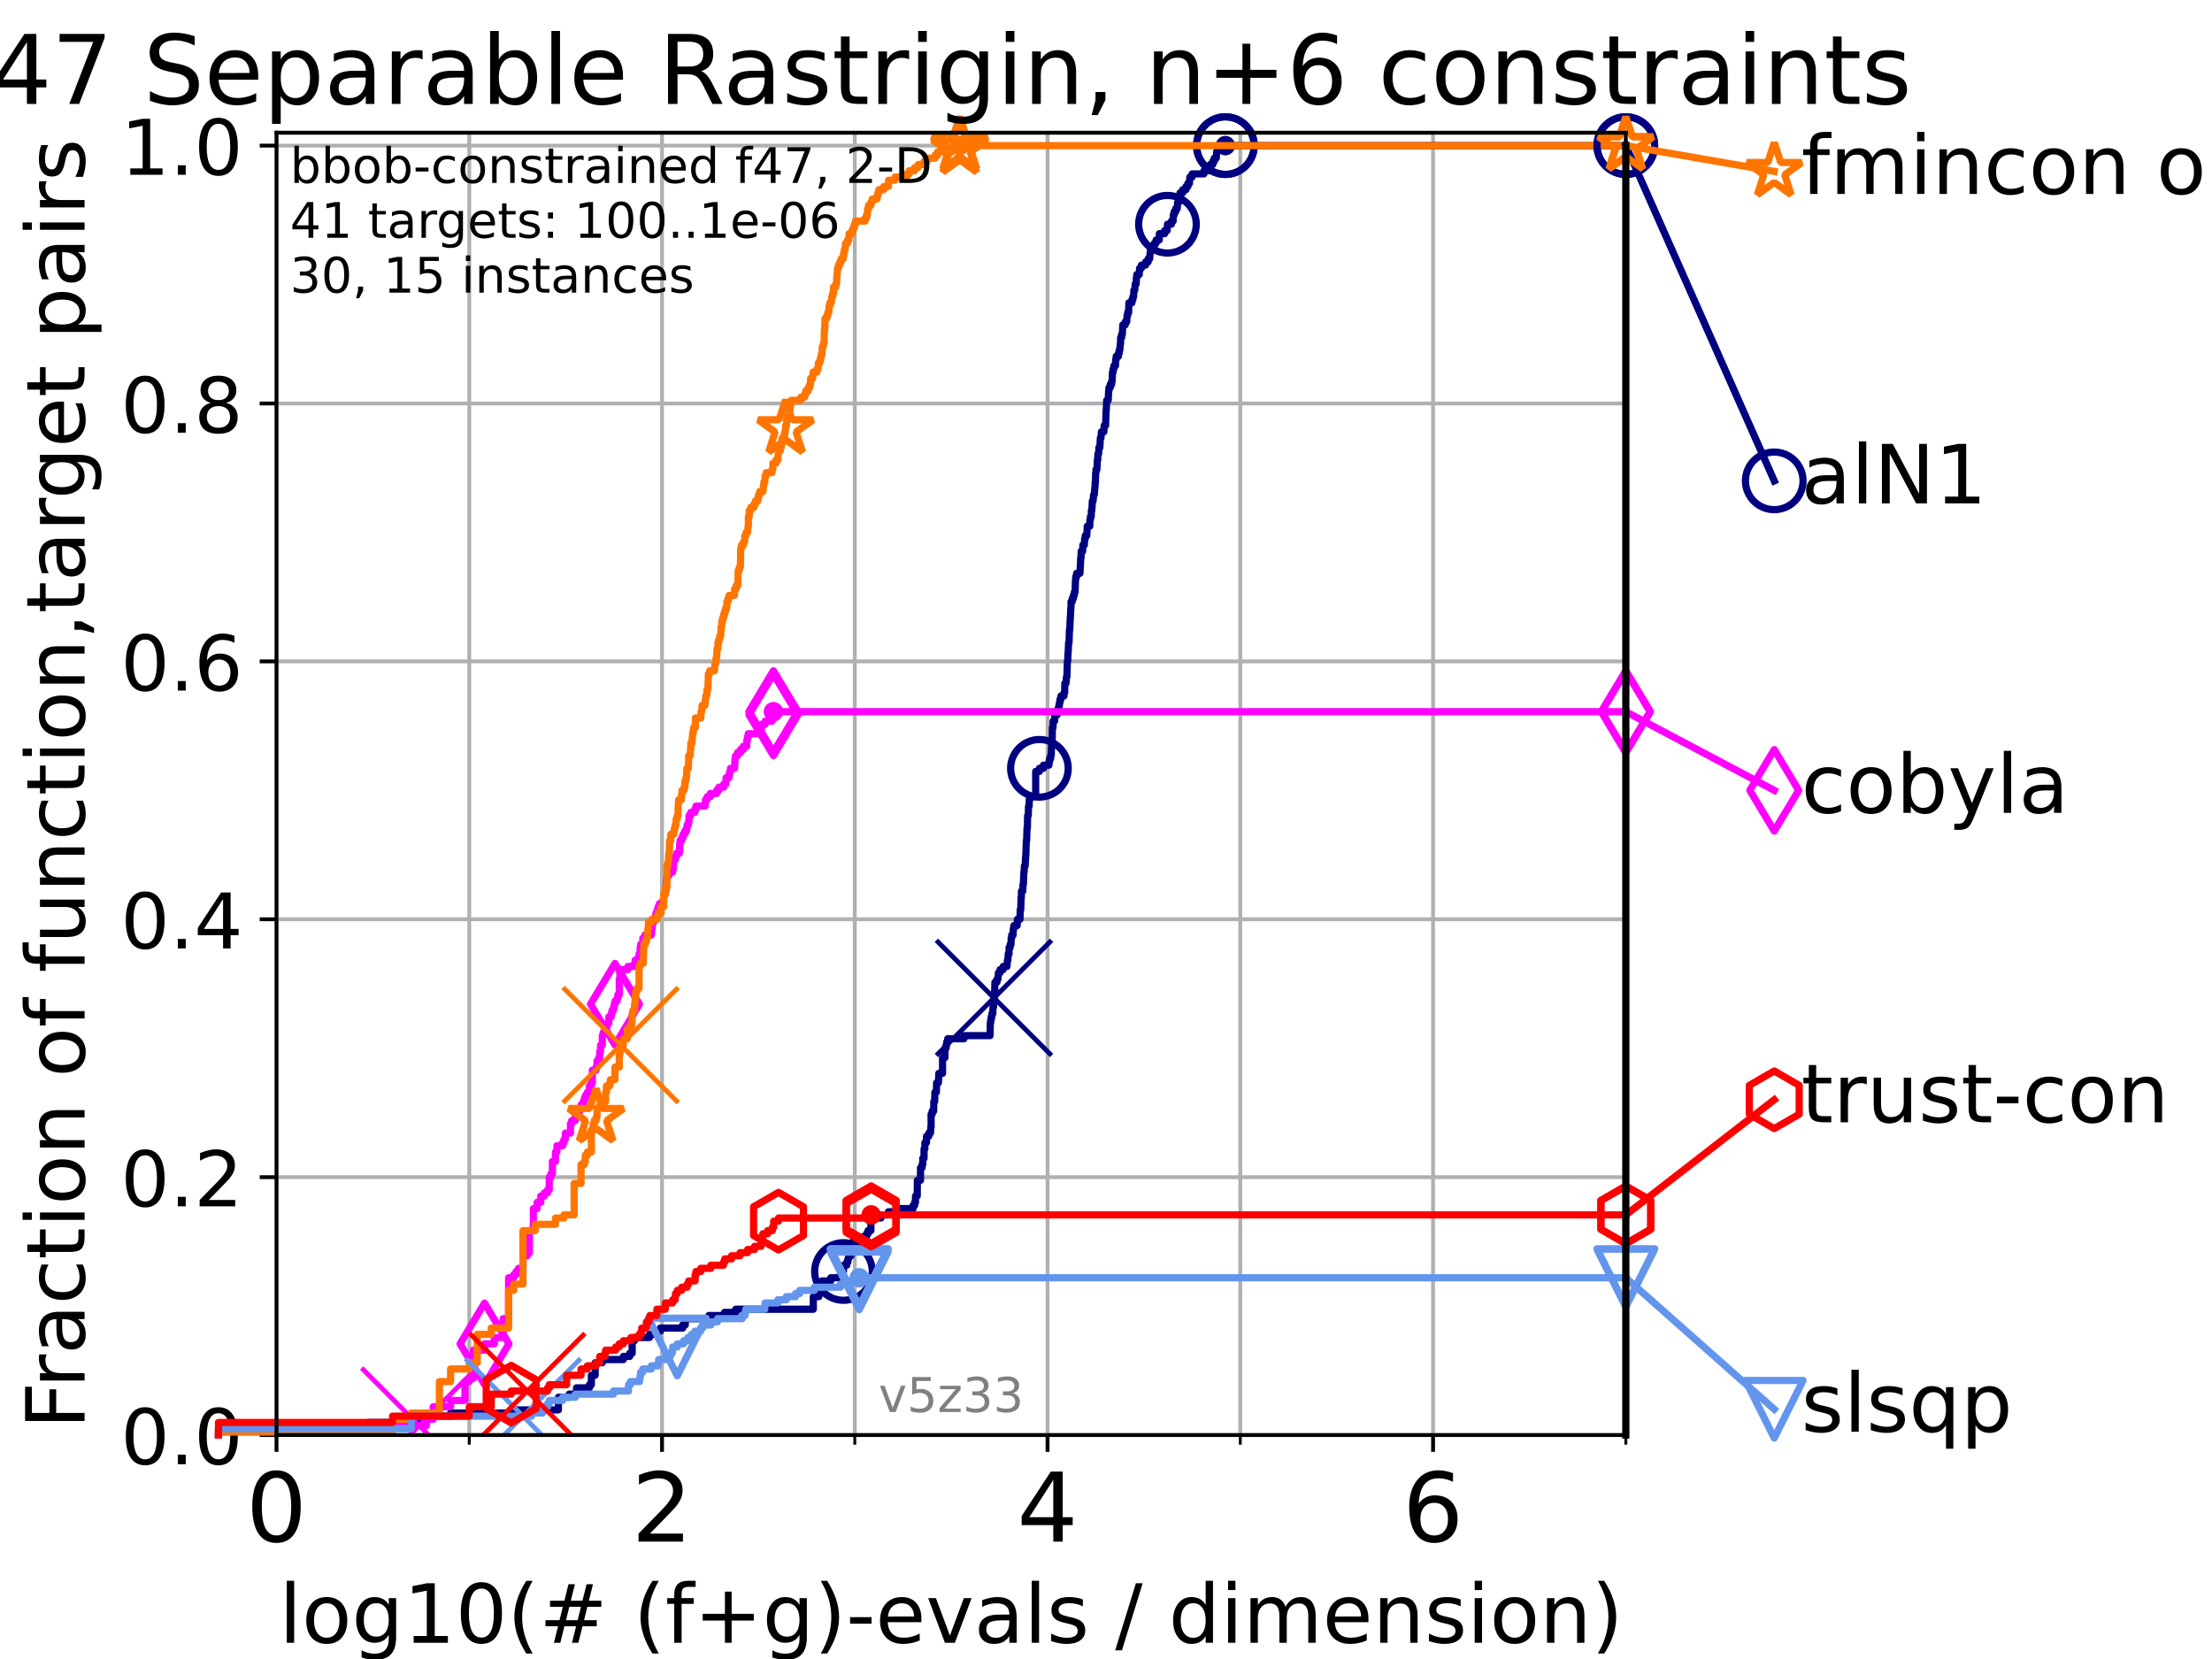 <?xml version="1.0" encoding="utf-8" standalone="no"?>
<!DOCTYPE svg PUBLIC "-//W3C//DTD SVG 1.1//EN"
  "http://www.w3.org/Graphics/SVG/1.1/DTD/svg11.dtd">
<!-- Created with matplotlib (https://matplotlib.org/) -->
<svg height="345.6pt" version="1.1" viewBox="0 0 460.8 345.6" width="460.8pt" xmlns="http://www.w3.org/2000/svg" xmlns:xlink="http://www.w3.org/1999/xlink">
 <defs>
  <style type="text/css">*{stroke-linecap:butt;stroke-linejoin:round;}</style>
 </defs>
 <g id="figure_1">
  <g id="patch_1">
   <path d="M 0 345.6 
L 460.8 345.6 
L 460.8 0 
L 0 0 
z
" style="fill:#ffffff;"/>
  </g>
  <g id="axes_1">
   <g id="patch_2">
    <path d="M 57.6 298.944 
L 338.688 298.944 
L 338.688 27.648 
L 57.6 27.648 
z
" style="fill:#ffffff;"/>
   </g>
   <g id="matplotlib.axis_1">
    <g id="xtick_1">
     <g id="line2d_1">
      <path clip-path="url(#p575272bfb8)" d="M 57.6 298.944 
L 57.6 27.648 
" style="fill:none;stroke:#b0b0b0;stroke-linecap:square;stroke-width:0.8;"/>
     </g>
     <g id="line2d_2">
      <defs>
       <path d="M 0 0 
L 0 3.5 
" id="mf075f0ef31" style="stroke:#000000;stroke-width:0.8;"/>
      </defs>
      <g>
       <use style="stroke:#000000;stroke-width:0.8;" x="57.6" xlink:href="#mf075f0ef31" y="298.944"/>
      </g>
     </g>
     <g id="text_1">
      <!-- 0 -->
      <g transform="translate(51.237 321.141)scale(0.2 -0.2)">
       <defs>
        <path d="M 31.781 66.406 
Q 24.172 66.406 20.328 58.906 
Q 16.5 51.422 16.5 36.375 
Q 16.5 21.391 20.328 13.891 
Q 24.172 6.391 31.781 6.391 
Q 39.453 6.391 43.281 13.891 
Q 47.125 21.391 47.125 36.375 
Q 47.125 51.422 43.281 58.906 
Q 39.453 66.406 31.781 66.406 
z
M 31.781 74.219 
Q 44.047 74.219 50.516 64.516 
Q 56.984 54.828 56.984 36.375 
Q 56.984 17.969 50.516 8.266 
Q 44.047 -1.422 31.781 -1.422 
Q 19.531 -1.422 13.062 8.266 
Q 6.594 17.969 6.594 36.375 
Q 6.594 54.828 13.062 64.516 
Q 19.531 74.219 31.781 74.219 
z
" id="DejaVuSans-48"/>
       </defs>
       <use xlink:href="#DejaVuSans-48"/>
      </g>
     </g>
    </g>
    <g id="xtick_2">
     <g id="line2d_3">
      <path clip-path="url(#p575272bfb8)" d="M 137.911 298.944 
L 137.911 27.648 
" style="fill:none;stroke:#b0b0b0;stroke-linecap:square;stroke-width:0.8;"/>
     </g>
     <g id="line2d_4">
      <g>
       <use style="stroke:#000000;stroke-width:0.8;" x="137.911" xlink:href="#mf075f0ef31" y="298.944"/>
      </g>
     </g>
     <g id="text_2">
      <!-- 2 -->
      <g transform="translate(131.548 321.141)scale(0.2 -0.2)">
       <defs>
        <path d="M 19.188 8.297 
L 53.609 8.297 
L 53.609 0 
L 7.328 0 
L 7.328 8.297 
Q 12.938 14.109 22.625 23.891 
Q 32.328 33.688 34.812 36.531 
Q 39.547 41.844 41.422 45.531 
Q 43.312 49.219 43.312 52.781 
Q 43.312 58.594 39.234 62.25 
Q 35.156 65.922 28.609 65.922 
Q 23.969 65.922 18.812 64.312 
Q 13.672 62.703 7.812 59.422 
L 7.812 69.391 
Q 13.766 71.781 18.938 73 
Q 24.125 74.219 28.422 74.219 
Q 39.75 74.219 46.484 68.547 
Q 53.219 62.891 53.219 53.422 
Q 53.219 48.922 51.531 44.891 
Q 49.859 40.875 45.406 35.406 
Q 44.188 33.984 37.641 27.219 
Q 31.109 20.453 19.188 8.297 
z
" id="DejaVuSans-50"/>
       </defs>
       <use xlink:href="#DejaVuSans-50"/>
      </g>
     </g>
    </g>
    <g id="xtick_3">
     <g id="line2d_5">
      <path clip-path="url(#p575272bfb8)" d="M 218.222 298.944 
L 218.222 27.648 
" style="fill:none;stroke:#b0b0b0;stroke-linecap:square;stroke-width:0.8;"/>
     </g>
     <g id="line2d_6">
      <g>
       <use style="stroke:#000000;stroke-width:0.8;" x="218.222" xlink:href="#mf075f0ef31" y="298.944"/>
      </g>
     </g>
     <g id="text_3">
      <!-- 4 -->
      <g transform="translate(211.859 321.141)scale(0.2 -0.2)">
       <defs>
        <path d="M 37.797 64.312 
L 12.891 25.391 
L 37.797 25.391 
z
M 35.203 72.906 
L 47.609 72.906 
L 47.609 25.391 
L 58.016 25.391 
L 58.016 17.188 
L 47.609 17.188 
L 47.609 0 
L 37.797 0 
L 37.797 17.188 
L 4.891 17.188 
L 4.891 26.703 
z
" id="DejaVuSans-52"/>
       </defs>
       <use xlink:href="#DejaVuSans-52"/>
      </g>
     </g>
    </g>
    <g id="xtick_4">
     <g id="line2d_7">
      <path clip-path="url(#p575272bfb8)" d="M 298.533 298.944 
L 298.533 27.648 
" style="fill:none;stroke:#b0b0b0;stroke-linecap:square;stroke-width:0.8;"/>
     </g>
     <g id="line2d_8">
      <g>
       <use style="stroke:#000000;stroke-width:0.8;" x="298.533" xlink:href="#mf075f0ef31" y="298.944"/>
      </g>
     </g>
     <g id="text_4">
      <!-- 6 -->
      <g transform="translate(292.17 321.141)scale(0.2 -0.2)">
       <defs>
        <path d="M 33.016 40.375 
Q 26.375 40.375 22.484 35.828 
Q 18.609 31.297 18.609 23.391 
Q 18.609 15.531 22.484 10.953 
Q 26.375 6.391 33.016 6.391 
Q 39.656 6.391 43.531 10.953 
Q 47.406 15.531 47.406 23.391 
Q 47.406 31.297 43.531 35.828 
Q 39.656 40.375 33.016 40.375 
z
M 52.594 71.297 
L 52.594 62.312 
Q 48.875 64.062 45.094 64.984 
Q 41.312 65.922 37.594 65.922 
Q 27.828 65.922 22.672 59.328 
Q 17.531 52.734 16.797 39.406 
Q 19.672 43.656 24.016 45.922 
Q 28.375 48.188 33.594 48.188 
Q 44.578 48.188 50.953 41.516 
Q 57.328 34.859 57.328 23.391 
Q 57.328 12.156 50.688 5.359 
Q 44.047 -1.422 33.016 -1.422 
Q 20.359 -1.422 13.672 8.266 
Q 6.984 17.969 6.984 36.375 
Q 6.984 53.656 15.188 63.938 
Q 23.391 74.219 37.203 74.219 
Q 40.922 74.219 44.703 73.484 
Q 48.484 72.75 52.594 71.297 
z
" id="DejaVuSans-54"/>
       </defs>
       <use xlink:href="#DejaVuSans-54"/>
      </g>
     </g>
    </g>
    <g id="xtick_5">
     <g id="line2d_9">
      <path clip-path="url(#p575272bfb8)" d="M 97.755 298.944 
L 97.755 27.648 
" style="fill:none;stroke:#b0b0b0;stroke-linecap:square;stroke-width:0.8;"/>
     </g>
     <g id="line2d_10">
      <defs>
       <path d="M 0 0 
L 0 2 
" id="me9616334b3" style="stroke:#000000;stroke-width:0.6;"/>
      </defs>
      <g>
       <use style="stroke:#000000;stroke-width:0.6;" x="97.755" xlink:href="#me9616334b3" y="298.944"/>
      </g>
     </g>
    </g>
    <g id="xtick_6">
     <g id="line2d_11">
      <path clip-path="url(#p575272bfb8)" d="M 178.066 298.944 
L 178.066 27.648 
" style="fill:none;stroke:#b0b0b0;stroke-linecap:square;stroke-width:0.8;"/>
     </g>
     <g id="line2d_12">
      <g>
       <use style="stroke:#000000;stroke-width:0.6;" x="178.066" xlink:href="#me9616334b3" y="298.944"/>
      </g>
     </g>
    </g>
    <g id="xtick_7">
     <g id="line2d_13">
      <path clip-path="url(#p575272bfb8)" d="M 258.377 298.944 
L 258.377 27.648 
" style="fill:none;stroke:#b0b0b0;stroke-linecap:square;stroke-width:0.8;"/>
     </g>
     <g id="line2d_14">
      <g>
       <use style="stroke:#000000;stroke-width:0.6;" x="258.377" xlink:href="#me9616334b3" y="298.944"/>
      </g>
     </g>
    </g>
    <g id="xtick_8">
     <g id="line2d_15">
      <path clip-path="url(#p575272bfb8)" d="M 338.688 298.944 
L 338.688 27.648 
" style="fill:none;stroke:#b0b0b0;stroke-linecap:square;stroke-width:0.8;"/>
     </g>
     <g id="line2d_16">
      <g>
       <use style="stroke:#000000;stroke-width:0.6;" x="338.688" xlink:href="#me9616334b3" y="298.944"/>
      </g>
     </g>
    </g>
    <g id="text_5">
     <!-- log10(# (f+g)-evals / dimension) -->
     <g transform="translate(58.145 342.218)scale(0.17 -0.17)">
      <defs>
       <path d="M 9.422 75.984 
L 18.406 75.984 
L 18.406 0 
L 9.422 0 
z
" id="DejaVuSans-108"/>
       <path d="M 30.609 48.391 
Q 23.391 48.391 19.188 42.75 
Q 14.984 37.109 14.984 27.297 
Q 14.984 17.484 19.156 11.844 
Q 23.344 6.203 30.609 6.203 
Q 37.797 6.203 41.984 11.859 
Q 46.188 17.531 46.188 27.297 
Q 46.188 37.016 41.984 42.703 
Q 37.797 48.391 30.609 48.391 
z
M 30.609 56 
Q 42.328 56 49.016 48.375 
Q 55.719 40.766 55.719 27.297 
Q 55.719 13.875 49.016 6.219 
Q 42.328 -1.422 30.609 -1.422 
Q 18.844 -1.422 12.172 6.219 
Q 5.516 13.875 5.516 27.297 
Q 5.516 40.766 12.172 48.375 
Q 18.844 56 30.609 56 
z
" id="DejaVuSans-111"/>
       <path d="M 45.406 27.984 
Q 45.406 37.75 41.375 43.109 
Q 37.359 48.484 30.078 48.484 
Q 22.859 48.484 18.828 43.109 
Q 14.797 37.75 14.797 27.984 
Q 14.797 18.266 18.828 12.891 
Q 22.859 7.516 30.078 7.516 
Q 37.359 7.516 41.375 12.891 
Q 45.406 18.266 45.406 27.984 
z
M 54.391 6.781 
Q 54.391 -7.172 48.188 -13.984 
Q 42 -20.797 29.203 -20.797 
Q 24.469 -20.797 20.266 -20.094 
Q 16.062 -19.391 12.109 -17.922 
L 12.109 -9.188 
Q 16.062 -11.328 19.922 -12.344 
Q 23.781 -13.375 27.781 -13.375 
Q 36.625 -13.375 41.016 -8.766 
Q 45.406 -4.156 45.406 5.172 
L 45.406 9.625 
Q 42.625 4.781 38.281 2.391 
Q 33.938 0 27.875 0 
Q 17.828 0 11.672 7.656 
Q 5.516 15.328 5.516 27.984 
Q 5.516 40.672 11.672 48.328 
Q 17.828 56 27.875 56 
Q 33.938 56 38.281 53.609 
Q 42.625 51.219 45.406 46.391 
L 45.406 54.688 
L 54.391 54.688 
z
" id="DejaVuSans-103"/>
       <path d="M 12.406 8.297 
L 28.516 8.297 
L 28.516 63.922 
L 10.984 60.406 
L 10.984 69.391 
L 28.422 72.906 
L 38.281 72.906 
L 38.281 8.297 
L 54.391 8.297 
L 54.391 0 
L 12.406 0 
z
" id="DejaVuSans-49"/>
       <path d="M 31 75.875 
Q 24.469 64.656 21.281 53.656 
Q 18.109 42.672 18.109 31.391 
Q 18.109 20.125 21.312 9.062 
Q 24.516 -2 31 -13.188 
L 23.188 -13.188 
Q 15.875 -1.703 12.234 9.375 
Q 8.594 20.453 8.594 31.391 
Q 8.594 42.281 12.203 53.312 
Q 15.828 64.359 23.188 75.875 
z
" id="DejaVuSans-40"/>
       <path d="M 51.125 44 
L 36.922 44 
L 32.812 27.688 
L 47.125 27.688 
z
M 43.797 71.781 
L 38.719 51.516 
L 52.984 51.516 
L 58.109 71.781 
L 65.922 71.781 
L 60.891 51.516 
L 76.125 51.516 
L 76.125 44 
L 58.984 44 
L 54.984 27.688 
L 70.516 27.688 
L 70.516 20.219 
L 53.078 20.219 
L 48 0 
L 40.188 0 
L 45.219 20.219 
L 30.906 20.219 
L 25.875 0 
L 18.016 0 
L 23.094 20.219 
L 7.719 20.219 
L 7.719 27.688 
L 24.906 27.688 
L 29 44 
L 13.281 44 
L 13.281 51.516 
L 30.906 51.516 
L 35.891 71.781 
z
" id="DejaVuSans-35"/>
       <path id="DejaVuSans-32"/>
       <path d="M 37.109 75.984 
L 37.109 68.5 
L 28.516 68.5 
Q 23.688 68.5 21.797 66.547 
Q 19.922 64.594 19.922 59.516 
L 19.922 54.688 
L 34.719 54.688 
L 34.719 47.703 
L 19.922 47.703 
L 19.922 0 
L 10.891 0 
L 10.891 47.703 
L 2.297 47.703 
L 2.297 54.688 
L 10.891 54.688 
L 10.891 58.5 
Q 10.891 67.625 15.141 71.797 
Q 19.391 75.984 28.609 75.984 
z
" id="DejaVuSans-102"/>
       <path d="M 46 62.703 
L 46 35.5 
L 73.188 35.5 
L 73.188 27.203 
L 46 27.203 
L 46 0 
L 37.797 0 
L 37.797 27.203 
L 10.594 27.203 
L 10.594 35.5 
L 37.797 35.5 
L 37.797 62.703 
z
" id="DejaVuSans-43"/>
       <path d="M 8.016 75.875 
L 15.828 75.875 
Q 23.141 64.359 26.781 53.312 
Q 30.422 42.281 30.422 31.391 
Q 30.422 20.453 26.781 9.375 
Q 23.141 -1.703 15.828 -13.188 
L 8.016 -13.188 
Q 14.5 -2 17.703 9.062 
Q 20.906 20.125 20.906 31.391 
Q 20.906 42.672 17.703 53.656 
Q 14.5 64.656 8.016 75.875 
z
" id="DejaVuSans-41"/>
       <path d="M 4.891 31.391 
L 31.203 31.391 
L 31.203 23.391 
L 4.891 23.391 
z
" id="DejaVuSans-45"/>
       <path d="M 56.203 29.594 
L 56.203 25.203 
L 14.891 25.203 
Q 15.484 15.922 20.484 11.062 
Q 25.484 6.203 34.422 6.203 
Q 39.594 6.203 44.453 7.469 
Q 49.312 8.734 54.109 11.281 
L 54.109 2.781 
Q 49.266 0.734 44.188 -0.344 
Q 39.109 -1.422 33.891 -1.422 
Q 20.797 -1.422 13.156 6.188 
Q 5.516 13.812 5.516 26.812 
Q 5.516 40.234 12.766 48.109 
Q 20.016 56 32.328 56 
Q 43.359 56 49.781 48.891 
Q 56.203 41.797 56.203 29.594 
z
M 47.219 32.234 
Q 47.125 39.594 43.094 43.984 
Q 39.062 48.391 32.422 48.391 
Q 24.906 48.391 20.391 44.141 
Q 15.875 39.891 15.188 32.172 
z
" id="DejaVuSans-101"/>
       <path d="M 2.984 54.688 
L 12.5 54.688 
L 29.594 8.797 
L 46.688 54.688 
L 56.203 54.688 
L 35.688 0 
L 23.484 0 
z
" id="DejaVuSans-118"/>
       <path d="M 34.281 27.484 
Q 23.391 27.484 19.188 25 
Q 14.984 22.516 14.984 16.5 
Q 14.984 11.719 18.141 8.906 
Q 21.297 6.109 26.703 6.109 
Q 34.188 6.109 38.703 11.406 
Q 43.219 16.703 43.219 25.484 
L 43.219 27.484 
z
M 52.203 31.203 
L 52.203 0 
L 43.219 0 
L 43.219 8.297 
Q 40.141 3.328 35.547 0.953 
Q 30.953 -1.422 24.312 -1.422 
Q 15.922 -1.422 10.953 3.297 
Q 6 8.016 6 15.922 
Q 6 25.141 12.172 29.828 
Q 18.359 34.516 30.609 34.516 
L 43.219 34.516 
L 43.219 35.406 
Q 43.219 41.609 39.141 45 
Q 35.062 48.391 27.688 48.391 
Q 23 48.391 18.547 47.266 
Q 14.109 46.141 10.016 43.891 
L 10.016 52.203 
Q 14.938 54.109 19.578 55.047 
Q 24.219 56 28.609 56 
Q 40.484 56 46.344 49.844 
Q 52.203 43.703 52.203 31.203 
z
" id="DejaVuSans-97"/>
       <path d="M 44.281 53.078 
L 44.281 44.578 
Q 40.484 46.531 36.375 47.5 
Q 32.281 48.484 27.875 48.484 
Q 21.188 48.484 17.844 46.438 
Q 14.5 44.391 14.5 40.281 
Q 14.5 37.156 16.891 35.375 
Q 19.281 33.594 26.516 31.984 
L 29.594 31.297 
Q 39.156 29.25 43.188 25.516 
Q 47.219 21.781 47.219 15.094 
Q 47.219 7.469 41.188 3.016 
Q 35.156 -1.422 24.609 -1.422 
Q 20.219 -1.422 15.453 -0.562 
Q 10.688 0.297 5.422 2 
L 5.422 11.281 
Q 10.406 8.688 15.234 7.391 
Q 20.062 6.109 24.812 6.109 
Q 31.156 6.109 34.562 8.281 
Q 37.984 10.453 37.984 14.406 
Q 37.984 18.062 35.516 20.016 
Q 33.062 21.969 24.703 23.781 
L 21.578 24.516 
Q 13.234 26.266 9.516 29.906 
Q 5.812 33.547 5.812 39.891 
Q 5.812 47.609 11.281 51.797 
Q 16.75 56 26.812 56 
Q 31.781 56 36.172 55.266 
Q 40.578 54.547 44.281 53.078 
z
" id="DejaVuSans-115"/>
       <path d="M 25.391 72.906 
L 33.688 72.906 
L 8.297 -9.281 
L 0 -9.281 
z
" id="DejaVuSans-47"/>
       <path d="M 45.406 46.391 
L 45.406 75.984 
L 54.391 75.984 
L 54.391 0 
L 45.406 0 
L 45.406 8.203 
Q 42.578 3.328 38.25 0.953 
Q 33.938 -1.422 27.875 -1.422 
Q 17.969 -1.422 11.734 6.484 
Q 5.516 14.406 5.516 27.297 
Q 5.516 40.188 11.734 48.094 
Q 17.969 56 27.875 56 
Q 33.938 56 38.25 53.625 
Q 42.578 51.266 45.406 46.391 
z
M 14.797 27.297 
Q 14.797 17.391 18.875 11.75 
Q 22.953 6.109 30.078 6.109 
Q 37.203 6.109 41.297 11.75 
Q 45.406 17.391 45.406 27.297 
Q 45.406 37.203 41.297 42.844 
Q 37.203 48.484 30.078 48.484 
Q 22.953 48.484 18.875 42.844 
Q 14.797 37.203 14.797 27.297 
z
" id="DejaVuSans-100"/>
       <path d="M 9.422 54.688 
L 18.406 54.688 
L 18.406 0 
L 9.422 0 
z
M 9.422 75.984 
L 18.406 75.984 
L 18.406 64.594 
L 9.422 64.594 
z
" id="DejaVuSans-105"/>
       <path d="M 52 44.188 
Q 55.375 50.25 60.062 53.125 
Q 64.75 56 71.094 56 
Q 79.641 56 84.281 50.016 
Q 88.922 44.047 88.922 33.016 
L 88.922 0 
L 79.891 0 
L 79.891 32.719 
Q 79.891 40.578 77.094 44.375 
Q 74.312 48.188 68.609 48.188 
Q 61.625 48.188 57.562 43.547 
Q 53.516 38.922 53.516 30.906 
L 53.516 0 
L 44.484 0 
L 44.484 32.719 
Q 44.484 40.625 41.703 44.406 
Q 38.922 48.188 33.109 48.188 
Q 26.219 48.188 22.156 43.531 
Q 18.109 38.875 18.109 30.906 
L 18.109 0 
L 9.078 0 
L 9.078 54.688 
L 18.109 54.688 
L 18.109 46.188 
Q 21.188 51.219 25.484 53.609 
Q 29.781 56 35.688 56 
Q 41.656 56 45.828 52.969 
Q 50 49.953 52 44.188 
z
" id="DejaVuSans-109"/>
       <path d="M 54.891 33.016 
L 54.891 0 
L 45.906 0 
L 45.906 32.719 
Q 45.906 40.484 42.875 44.328 
Q 39.844 48.188 33.797 48.188 
Q 26.516 48.188 22.312 43.547 
Q 18.109 38.922 18.109 30.906 
L 18.109 0 
L 9.078 0 
L 9.078 54.688 
L 18.109 54.688 
L 18.109 46.188 
Q 21.344 51.125 25.703 53.562 
Q 30.078 56 35.797 56 
Q 45.219 56 50.047 50.172 
Q 54.891 44.344 54.891 33.016 
z
" id="DejaVuSans-110"/>
      </defs>
      <use xlink:href="#DejaVuSans-108"/>
      <use x="27.783" xlink:href="#DejaVuSans-111"/>
      <use x="88.965" xlink:href="#DejaVuSans-103"/>
      <use x="152.441" xlink:href="#DejaVuSans-49"/>
      <use x="216.064" xlink:href="#DejaVuSans-48"/>
      <use x="279.688" xlink:href="#DejaVuSans-40"/>
      <use x="318.701" xlink:href="#DejaVuSans-35"/>
      <use x="402.49" xlink:href="#DejaVuSans-32"/>
      <use x="434.277" xlink:href="#DejaVuSans-40"/>
      <use x="473.291" xlink:href="#DejaVuSans-102"/>
      <use x="508.496" xlink:href="#DejaVuSans-43"/>
      <use x="592.285" xlink:href="#DejaVuSans-103"/>
      <use x="655.762" xlink:href="#DejaVuSans-41"/>
      <use x="694.775" xlink:href="#DejaVuSans-45"/>
      <use x="730.859" xlink:href="#DejaVuSans-101"/>
      <use x="792.383" xlink:href="#DejaVuSans-118"/>
      <use x="851.562" xlink:href="#DejaVuSans-97"/>
      <use x="912.842" xlink:href="#DejaVuSans-108"/>
      <use x="940.625" xlink:href="#DejaVuSans-115"/>
      <use x="992.725" xlink:href="#DejaVuSans-32"/>
      <use x="1024.512" xlink:href="#DejaVuSans-47"/>
      <use x="1058.203" xlink:href="#DejaVuSans-32"/>
      <use x="1089.99" xlink:href="#DejaVuSans-100"/>
      <use x="1153.467" xlink:href="#DejaVuSans-105"/>
      <use x="1181.25" xlink:href="#DejaVuSans-109"/>
      <use x="1278.662" xlink:href="#DejaVuSans-101"/>
      <use x="1340.186" xlink:href="#DejaVuSans-110"/>
      <use x="1403.564" xlink:href="#DejaVuSans-115"/>
      <use x="1455.664" xlink:href="#DejaVuSans-105"/>
      <use x="1483.447" xlink:href="#DejaVuSans-111"/>
      <use x="1544.629" xlink:href="#DejaVuSans-110"/>
      <use x="1608.008" xlink:href="#DejaVuSans-41"/>
     </g>
    </g>
   </g>
   <g id="matplotlib.axis_2">
    <g id="ytick_1">
     <g id="line2d_17">
      <path clip-path="url(#p575272bfb8)" d="M 57.6 298.944 
L 338.688 298.944 
" style="fill:none;stroke:#b0b0b0;stroke-linecap:square;stroke-width:0.8;"/>
     </g>
     <g id="line2d_18">
      <defs>
       <path d="M 0 0 
L -3.5 0 
" id="m85685b9c3b" style="stroke:#000000;stroke-width:0.8;"/>
      </defs>
      <g>
       <use style="stroke:#000000;stroke-width:0.8;" x="57.6" xlink:href="#m85685b9c3b" y="298.944"/>
      </g>
     </g>
     <g id="text_6">
      <!-- 0.0 -->
      <g transform="translate(25.155 305.023)scale(0.16 -0.16)">
       <defs>
        <path d="M 10.688 12.406 
L 21 12.406 
L 21 0 
L 10.688 0 
z
" id="DejaVuSans-46"/>
       </defs>
       <use xlink:href="#DejaVuSans-48"/>
       <use x="63.623" xlink:href="#DejaVuSans-46"/>
       <use x="95.41" xlink:href="#DejaVuSans-48"/>
      </g>
     </g>
    </g>
    <g id="ytick_2">
     <g id="line2d_19">
      <path clip-path="url(#p575272bfb8)" d="M 57.6 245.222 
L 338.688 245.222 
" style="fill:none;stroke:#b0b0b0;stroke-linecap:square;stroke-width:0.8;"/>
     </g>
     <g id="line2d_20">
      <g>
       <use style="stroke:#000000;stroke-width:0.8;" x="57.6" xlink:href="#m85685b9c3b" y="245.222"/>
      </g>
     </g>
     <g id="text_7">
      <!-- 0.2 -->
      <g transform="translate(25.155 251.301)scale(0.16 -0.16)">
       <use xlink:href="#DejaVuSans-48"/>
       <use x="63.623" xlink:href="#DejaVuSans-46"/>
       <use x="95.41" xlink:href="#DejaVuSans-50"/>
      </g>
     </g>
    </g>
    <g id="ytick_3">
     <g id="line2d_21">
      <path clip-path="url(#p575272bfb8)" d="M 57.6 191.5 
L 338.688 191.5 
" style="fill:none;stroke:#b0b0b0;stroke-linecap:square;stroke-width:0.8;"/>
     </g>
     <g id="line2d_22">
      <g>
       <use style="stroke:#000000;stroke-width:0.8;" x="57.6" xlink:href="#m85685b9c3b" y="191.5"/>
      </g>
     </g>
     <g id="text_8">
      <!-- 0.4 -->
      <g transform="translate(25.155 197.579)scale(0.16 -0.16)">
       <use xlink:href="#DejaVuSans-48"/>
       <use x="63.623" xlink:href="#DejaVuSans-46"/>
       <use x="95.41" xlink:href="#DejaVuSans-52"/>
      </g>
     </g>
    </g>
    <g id="ytick_4">
     <g id="line2d_23">
      <path clip-path="url(#p575272bfb8)" d="M 57.6 137.778 
L 338.688 137.778 
" style="fill:none;stroke:#b0b0b0;stroke-linecap:square;stroke-width:0.8;"/>
     </g>
     <g id="line2d_24">
      <g>
       <use style="stroke:#000000;stroke-width:0.8;" x="57.6" xlink:href="#m85685b9c3b" y="137.778"/>
      </g>
     </g>
     <g id="text_9">
      <!-- 0.6 -->
      <g transform="translate(25.155 143.857)scale(0.16 -0.16)">
       <use xlink:href="#DejaVuSans-48"/>
       <use x="63.623" xlink:href="#DejaVuSans-46"/>
       <use x="95.41" xlink:href="#DejaVuSans-54"/>
      </g>
     </g>
    </g>
    <g id="ytick_5">
     <g id="line2d_25">
      <path clip-path="url(#p575272bfb8)" d="M 57.6 84.056 
L 338.688 84.056 
" style="fill:none;stroke:#b0b0b0;stroke-linecap:square;stroke-width:0.8;"/>
     </g>
     <g id="line2d_26">
      <g>
       <use style="stroke:#000000;stroke-width:0.8;" x="57.6" xlink:href="#m85685b9c3b" y="84.056"/>
      </g>
     </g>
     <g id="text_10">
      <!-- 0.8 -->
      <g transform="translate(25.155 90.135)scale(0.16 -0.16)">
       <defs>
        <path d="M 31.781 34.625 
Q 24.75 34.625 20.719 30.859 
Q 16.703 27.094 16.703 20.516 
Q 16.703 13.922 20.719 10.156 
Q 24.75 6.391 31.781 6.391 
Q 38.812 6.391 42.859 10.172 
Q 46.922 13.969 46.922 20.516 
Q 46.922 27.094 42.891 30.859 
Q 38.875 34.625 31.781 34.625 
z
M 21.922 38.812 
Q 15.578 40.375 12.031 44.719 
Q 8.5 49.078 8.5 55.328 
Q 8.5 64.062 14.719 69.141 
Q 20.953 74.219 31.781 74.219 
Q 42.672 74.219 48.875 69.141 
Q 55.078 64.062 55.078 55.328 
Q 55.078 49.078 51.531 44.719 
Q 48 40.375 41.703 38.812 
Q 48.828 37.156 52.797 32.312 
Q 56.781 27.484 56.781 20.516 
Q 56.781 9.906 50.312 4.234 
Q 43.844 -1.422 31.781 -1.422 
Q 19.734 -1.422 13.25 4.234 
Q 6.781 9.906 6.781 20.516 
Q 6.781 27.484 10.781 32.312 
Q 14.797 37.156 21.922 38.812 
z
M 18.312 54.391 
Q 18.312 48.734 21.844 45.562 
Q 25.391 42.391 31.781 42.391 
Q 38.141 42.391 41.719 45.562 
Q 45.312 48.734 45.312 54.391 
Q 45.312 60.062 41.719 63.234 
Q 38.141 66.406 31.781 66.406 
Q 25.391 66.406 21.844 63.234 
Q 18.312 60.062 18.312 54.391 
z
" id="DejaVuSans-56"/>
       </defs>
       <use xlink:href="#DejaVuSans-48"/>
       <use x="63.623" xlink:href="#DejaVuSans-46"/>
       <use x="95.41" xlink:href="#DejaVuSans-56"/>
      </g>
     </g>
    </g>
    <g id="ytick_6">
     <g id="line2d_27">
      <path clip-path="url(#p575272bfb8)" d="M 57.6 30.334 
L 338.688 30.334 
" style="fill:none;stroke:#b0b0b0;stroke-linecap:square;stroke-width:0.8;"/>
     </g>
     <g id="line2d_28">
      <g>
       <use style="stroke:#000000;stroke-width:0.8;" x="57.6" xlink:href="#m85685b9c3b" y="30.334"/>
      </g>
     </g>
     <g id="text_11">
      <!-- 1.0 -->
      <g transform="translate(25.155 36.413)scale(0.16 -0.16)">
       <use xlink:href="#DejaVuSans-49"/>
       <use x="63.623" xlink:href="#DejaVuSans-46"/>
       <use x="95.41" xlink:href="#DejaVuSans-48"/>
      </g>
     </g>
    </g>
    <g id="text_12">
     <!-- Fraction of function,target pairs -->
     <g transform="translate(17.62 297.681)rotate(-90)scale(0.17 -0.17)">
      <defs>
       <path d="M 9.812 72.906 
L 51.703 72.906 
L 51.703 64.594 
L 19.672 64.594 
L 19.672 43.109 
L 48.578 43.109 
L 48.578 34.812 
L 19.672 34.812 
L 19.672 0 
L 9.812 0 
z
" id="DejaVuSans-70"/>
       <path d="M 41.109 46.297 
Q 39.594 47.172 37.812 47.578 
Q 36.031 48 33.891 48 
Q 26.266 48 22.188 43.047 
Q 18.109 38.094 18.109 28.812 
L 18.109 0 
L 9.078 0 
L 9.078 54.688 
L 18.109 54.688 
L 18.109 46.188 
Q 20.953 51.172 25.484 53.578 
Q 30.031 56 36.531 56 
Q 37.453 56 38.578 55.875 
Q 39.703 55.766 41.062 55.516 
z
" id="DejaVuSans-114"/>
       <path d="M 48.781 52.594 
L 48.781 44.188 
Q 44.969 46.297 41.141 47.344 
Q 37.312 48.391 33.406 48.391 
Q 24.656 48.391 19.812 42.844 
Q 14.984 37.312 14.984 27.297 
Q 14.984 17.281 19.812 11.734 
Q 24.656 6.203 33.406 6.203 
Q 37.312 6.203 41.141 7.25 
Q 44.969 8.297 48.781 10.406 
L 48.781 2.094 
Q 45.016 0.344 40.984 -0.531 
Q 36.969 -1.422 32.422 -1.422 
Q 20.062 -1.422 12.781 6.344 
Q 5.516 14.109 5.516 27.297 
Q 5.516 40.672 12.859 48.328 
Q 20.219 56 33.016 56 
Q 37.156 56 41.109 55.141 
Q 45.062 54.297 48.781 52.594 
z
" id="DejaVuSans-99"/>
       <path d="M 18.312 70.219 
L 18.312 54.688 
L 36.812 54.688 
L 36.812 47.703 
L 18.312 47.703 
L 18.312 18.016 
Q 18.312 11.328 20.141 9.422 
Q 21.969 7.516 27.594 7.516 
L 36.812 7.516 
L 36.812 0 
L 27.594 0 
Q 17.188 0 13.234 3.875 
Q 9.281 7.766 9.281 18.016 
L 9.281 47.703 
L 2.688 47.703 
L 2.688 54.688 
L 9.281 54.688 
L 9.281 70.219 
z
" id="DejaVuSans-116"/>
       <path d="M 8.5 21.578 
L 8.5 54.688 
L 17.484 54.688 
L 17.484 21.922 
Q 17.484 14.156 20.5 10.266 
Q 23.531 6.391 29.594 6.391 
Q 36.859 6.391 41.078 11.031 
Q 45.312 15.672 45.312 23.688 
L 45.312 54.688 
L 54.297 54.688 
L 54.297 0 
L 45.312 0 
L 45.312 8.406 
Q 42.047 3.422 37.719 1 
Q 33.406 -1.422 27.688 -1.422 
Q 18.266 -1.422 13.375 4.438 
Q 8.5 10.297 8.5 21.578 
z
M 31.109 56 
z
" id="DejaVuSans-117"/>
       <path d="M 11.719 12.406 
L 22.016 12.406 
L 22.016 4 
L 14.016 -11.625 
L 7.719 -11.625 
L 11.719 4 
z
" id="DejaVuSans-44"/>
       <path d="M 18.109 8.203 
L 18.109 -20.797 
L 9.078 -20.797 
L 9.078 54.688 
L 18.109 54.688 
L 18.109 46.391 
Q 20.953 51.266 25.266 53.625 
Q 29.594 56 35.594 56 
Q 45.562 56 51.781 48.094 
Q 58.016 40.188 58.016 27.297 
Q 58.016 14.406 51.781 6.484 
Q 45.562 -1.422 35.594 -1.422 
Q 29.594 -1.422 25.266 0.953 
Q 20.953 3.328 18.109 8.203 
z
M 48.688 27.297 
Q 48.688 37.203 44.609 42.844 
Q 40.531 48.484 33.406 48.484 
Q 26.266 48.484 22.188 42.844 
Q 18.109 37.203 18.109 27.297 
Q 18.109 17.391 22.188 11.75 
Q 26.266 6.109 33.406 6.109 
Q 40.531 6.109 44.609 11.75 
Q 48.688 17.391 48.688 27.297 
z
" id="DejaVuSans-112"/>
      </defs>
      <use xlink:href="#DejaVuSans-70"/>
      <use x="50.27" xlink:href="#DejaVuSans-114"/>
      <use x="91.383" xlink:href="#DejaVuSans-97"/>
      <use x="152.662" xlink:href="#DejaVuSans-99"/>
      <use x="207.643" xlink:href="#DejaVuSans-116"/>
      <use x="246.852" xlink:href="#DejaVuSans-105"/>
      <use x="274.635" xlink:href="#DejaVuSans-111"/>
      <use x="335.816" xlink:href="#DejaVuSans-110"/>
      <use x="399.195" xlink:href="#DejaVuSans-32"/>
      <use x="430.982" xlink:href="#DejaVuSans-111"/>
      <use x="492.164" xlink:href="#DejaVuSans-102"/>
      <use x="527.369" xlink:href="#DejaVuSans-32"/>
      <use x="559.156" xlink:href="#DejaVuSans-102"/>
      <use x="594.361" xlink:href="#DejaVuSans-117"/>
      <use x="657.74" xlink:href="#DejaVuSans-110"/>
      <use x="721.119" xlink:href="#DejaVuSans-99"/>
      <use x="776.1" xlink:href="#DejaVuSans-116"/>
      <use x="815.309" xlink:href="#DejaVuSans-105"/>
      <use x="843.092" xlink:href="#DejaVuSans-111"/>
      <use x="904.273" xlink:href="#DejaVuSans-110"/>
      <use x="967.652" xlink:href="#DejaVuSans-44"/>
      <use x="999.439" xlink:href="#DejaVuSans-116"/>
      <use x="1038.648" xlink:href="#DejaVuSans-97"/>
      <use x="1099.928" xlink:href="#DejaVuSans-114"/>
      <use x="1139.291" xlink:href="#DejaVuSans-103"/>
      <use x="1202.768" xlink:href="#DejaVuSans-101"/>
      <use x="1264.291" xlink:href="#DejaVuSans-116"/>
      <use x="1303.5" xlink:href="#DejaVuSans-32"/>
      <use x="1335.287" xlink:href="#DejaVuSans-112"/>
      <use x="1398.764" xlink:href="#DejaVuSans-97"/>
      <use x="1460.043" xlink:href="#DejaVuSans-105"/>
      <use x="1487.826" xlink:href="#DejaVuSans-114"/>
      <use x="1528.939" xlink:href="#DejaVuSans-115"/>
     </g>
    </g>
   </g>
   <g id="line2d_29">
    <defs>
     <path d="M 0 1.5 
C 0.398 1.5 0.779 1.342 1.061 1.061 
C 1.342 0.779 1.5 0.398 1.5 0 
C 1.5 -0.398 1.342 -0.779 1.061 -1.061 
C 0.779 -1.342 0.398 -1.5 0 -1.5 
C -0.398 -1.5 -0.779 -1.342 -1.061 -1.061 
C -1.342 -0.779 -1.5 -0.398 -1.5 0 
C -1.5 0.398 -1.342 0.779 -1.061 1.061 
C -0.779 1.342 -0.398 1.5 0 1.5 
z
" id="m2ce793f7be" style="stroke:#000080;"/>
    </defs>
    <g>
     <use style="fill:#000080;stroke:#000080;" x="255.271" xlink:href="#m2ce793f7be" y="30.334"/>
     <use style="fill:#000080;stroke:#000080;" x="255.271" xlink:href="#m2ce793f7be" y="30.334"/>
    </g>
   </g>
   <g id="line2d_30">
    <path d="M 45.512 298.944 
L 45.512 297.634 
L 76.759 297.634 
L 76.759 296.323 
L 88.847 296.323 
L 88.847 295.013 
L 93.864 295.013 
L 93.864 294.358 
L 107.009 294.358 
L 107.009 293.703 
L 116.323 293.703 
L 116.323 291.082 
L 118.577 291.082 
L 118.577 290.427 
L 120.094 290.427 
L 120.094 289.117 
L 122.782 289.117 
L 122.782 288.462 
L 123.193 288.462 
L 123.193 286.496 
L 123.985 286.496 
L 123.985 283.876 
L 125.471 283.876 
L 125.471 283.22 
L 129.853 283.22 
L 129.853 282.565 
L 131.185 282.565 
L 131.185 281.91 
L 131.691 281.91 
L 131.691 279.29 
L 132.182 279.29 
L 132.182 278.634 
L 135.281 278.634 
L 135.281 277.979 
L 136.457 277.979 
L 136.457 277.324 
L 137.559 277.324 
L 137.559 276.669 
L 142.216 276.669 
L 142.216 276.014 
L 142.753 276.014 
L 142.753 274.704 
L 147.67 274.704 
L 147.67 274.048 
L 150.933 274.048 
L 150.933 273.393 
L 153.251 273.393 
L 153.251 272.738 
L 169.432 272.738 
L 169.432 270.118 
L 170.594 270.118 
L 170.594 268.807 
L 171.121 268.807 
L 171.225 266.842 
L 173.061 266.842 
L 173.061 266.187 
L 175.057 266.187 
L 175.057 265.532 
L 175.547 265.532 
L 175.547 264.876 
L 175.708 264.876 
L 175.728 263.566 
L 176.393 263.566 
L 176.393 262.911 
L 176.641 262.911 
L 176.641 262.256 
L 176.773 262.256 
L 176.773 261.601 
L 177.291 261.601 
L 177.291 260.946 
L 177.741 260.946 
L 177.847 258.325 
L 177.865 258.325 
L 177.865 257.67 
L 180.496 257.67 
L 180.496 257.015 
L 180.827 257.015 
L 180.827 256.36 
L 181.427 256.36 
L 181.427 253.739 
L 183.525 253.739 
L 183.525 253.084 
L 185.079 253.084 
L 185.079 252.429 
L 187.504 252.429 
L 187.504 251.773 
L 190.22 251.773 
L 190.22 251.118 
L 190.538 251.118 
L 190.538 250.463 
L 190.716 250.463 
L 190.716 249.153 
L 191.076 249.153 
L 191.109 245.877 
L 191.757 245.877 
L 191.757 243.257 
L 192.08 243.257 
L 192.08 242.601 
L 192.228 242.601 
L 192.228 241.291 
L 192.497 241.291 
L 192.497 239.326 
L 192.671 239.326 
L 192.671 238.015 
L 193.007 238.015 
L 193.007 236.705 
L 193.489 236.705 
L 193.489 236.05 
L 193.825 236.05 
L 193.923 234.74 
L 193.965 234.74 
L 193.965 232.119 
L 194.188 232.119 
L 194.188 231.464 
L 194.497 231.464 
L 194.531 229.499 
L 194.713 229.499 
L 194.753 227.533 
L 195.065 227.533 
L 195.111 225.568 
L 195.488 225.568 
L 195.571 223.602 
L 196.352 223.602 
L 196.352 220.326 
L 196.846 220.326 
L 196.846 218.361 
L 197.094 218.361 
L 197.094 217.706 
L 197.222 217.706 
L 197.222 217.051 
L 197.422 217.051 
L 197.422 216.396 
L 200.8 216.396 
L 200.8 215.74 
L 206.24 215.74 
L 206.299 213.12 
L 206.368 213.12 
L 206.368 212.465 
L 206.491 212.465 
L 206.491 211.81 
L 206.62 211.81 
L 206.62 211.154 
L 206.823 211.154 
L 206.843 209.844 
L 206.963 209.844 
L 207.033 207.879 
L 207.166 207.879 
L 207.263 204.603 
L 207.693 204.603 
L 207.693 203.948 
L 207.905 203.948 
L 207.984 202.638 
L 208.331 202.638 
L 208.331 201.982 
L 208.967 201.982 
L 208.967 201.327 
L 209.776 201.327 
L 209.861 200.017 
L 209.962 200.017 
L 210.032 198.707 
L 210.207 198.707 
L 210.207 197.396 
L 210.432 197.396 
L 210.432 196.741 
L 210.614 196.741 
L 210.637 195.431 
L 210.753 195.431 
L 210.753 194.776 
L 211.045 194.776 
L 211.079 193.465 
L 211.21 193.465 
L 211.21 192.81 
L 211.897 192.81 
L 211.948 191.5 
L 212.481 191.5 
L 212.524 189.535 
L 212.635 189.535 
L 212.721 186.914 
L 212.762 186.914 
L 212.798 185.604 
L 213.072 185.604 
L 213.1 184.293 
L 213.184 184.293 
L 213.292 181.673 
L 213.346 181.673 
L 213.402 180.363 
L 213.566 180.363 
L 213.652 178.397 
L 213.698 178.397 
L 213.8 175.121 
L 213.869 175.121 
L 213.947 172.501 
L 214.018 172.501 
L 214.08 169.88 
L 214.207 169.88 
L 214.261 167.915 
L 214.393 167.915 
L 214.412 166.604 
L 214.532 166.604 
L 214.532 165.949 
L 215.751 165.949 
L 215.751 160.708 
L 216.531 160.708 
L 216.531 160.053 
L 217.371 160.053 
L 217.371 159.398 
L 218.517 159.398 
L 218.517 158.743 
L 218.635 158.743 
L 218.635 158.088 
L 218.858 158.088 
L 218.858 157.432 
L 218.982 157.432 
L 219.092 154.812 
L 219.184 154.812 
L 219.23 151.536 
L 219.367 151.536 
L 219.389 150.226 
L 219.691 150.226 
L 219.743 148.916 
L 220.225 148.916 
L 220.225 148.26 
L 220.399 148.26 
L 220.399 147.605 
L 220.584 147.605 
L 220.584 146.95 
L 220.708 146.95 
L 220.708 146.295 
L 220.832 146.295 
L 220.832 145.64 
L 221.014 145.64 
L 221.014 144.985 
L 221.642 144.985 
L 221.642 144.33 
L 221.784 144.33 
L 221.821 142.364 
L 222.062 142.364 
L 222.156 141.054 
L 222.251 141.054 
L 222.355 137.778 
L 222.409 137.778 
L 222.506 135.813 
L 222.532 135.813 
L 222.606 133.847 
L 222.702 133.847 
L 222.78 131.227 
L 222.848 131.227 
L 222.957 128.606 
L 222.979 128.606 
L 223.074 126.641 
L 223.108 126.641 
L 223.113 125.33 
L 223.368 125.33 
L 223.368 124.675 
L 223.603 124.675 
L 223.603 124.02 
L 223.801 124.02 
L 223.801 123.365 
L 223.958 123.365 
L 224.048 120.744 
L 224.103 120.744 
L 224.103 120.089 
L 224.283 120.089 
L 224.283 119.434 
L 224.971 119.434 
L 225.072 117.469 
L 225.092 117.469 
L 225.127 116.158 
L 225.208 116.158 
L 225.221 114.848 
L 225.528 114.848 
L 225.587 113.538 
L 225.886 113.538 
L 225.952 112.227 
L 226.08 112.227 
L 226.08 111.572 
L 226.399 111.572 
L 226.504 109.607 
L 227.023 109.607 
L 227.04 108.296 
L 227.152 108.296 
L 227.152 107.641 
L 227.322 107.641 
L 227.359 106.331 
L 227.454 106.331 
L 227.558 104.366 
L 227.71 104.366 
L 227.813 103.055 
L 227.967 103.055 
L 228.052 101.745 
L 228.085 101.745 
L 228.15 100.435 
L 228.199 100.435 
L 228.243 98.469 
L 228.313 98.469 
L 228.313 97.814 
L 228.506 97.814 
L 228.587 95.849 
L 228.668 95.849 
L 228.712 94.538 
L 228.86 94.538 
L 228.923 93.228 
L 229.119 93.228 
L 229.221 91.263 
L 229.348 91.263 
L 229.448 89.952 
L 229.957 89.952 
L 230.022 88.642 
L 230.316 88.642 
L 230.423 85.366 
L 230.466 85.366 
L 230.538 83.401 
L 230.863 83.401 
L 230.95 81.435 
L 231.002 81.435 
L 231.002 80.78 
L 231.271 80.78 
L 231.271 80.125 
L 231.553 80.125 
L 231.553 79.47 
L 231.676 79.47 
L 231.751 77.505 
L 231.888 77.505 
L 231.888 76.849 
L 232.042 76.849 
L 232.042 76.194 
L 232.383 76.194 
L 232.416 74.884 
L 232.527 74.884 
L 232.527 74.229 
L 232.984 74.229 
L 232.984 73.574 
L 233.15 73.574 
L 233.15 72.919 
L 233.285 72.919 
L 233.37 71.608 
L 233.434 71.608 
L 233.457 70.298 
L 233.662 70.298 
L 233.662 69.643 
L 233.799 69.643 
L 233.896 67.677 
L 234.41 67.677 
L 234.41 67.022 
L 234.717 67.022 
L 234.785 65.712 
L 234.921 65.712 
L 234.921 65.057 
L 235.122 65.057 
L 235.16 63.091 
L 235.803 63.091 
L 235.803 62.436 
L 236.007 62.436 
L 236.007 61.781 
L 236.154 61.781 
L 236.203 60.471 
L 236.387 60.471 
L 236.476 59.161 
L 236.689 59.161 
L 236.731 57.85 
L 236.808 57.85 
L 236.808 57.195 
L 237.321 57.195 
L 237.393 55.885 
L 237.768 55.885 
L 237.768 55.23 
L 238.648 55.23 
L 238.648 54.575 
L 239.169 54.575 
L 239.169 53.919 
L 239.489 53.919 
L 239.594 52.609 
L 239.647 52.609 
L 239.678 51.299 
L 240.486 51.299 
L 240.486 50.644 
L 240.85 50.644 
L 240.85 49.988 
L 241.491 49.988 
L 241.51 48.678 
L 242.621 48.678 
L 242.621 48.023 
L 243.145 48.023 
L 243.203 46.713 
L 244.032 46.713 
L 244.032 46.058 
L 244.384 46.058 
L 244.419 44.747 
L 244.608 44.747 
L 244.608 44.092 
L 244.926 44.092 
L 244.926 43.437 
L 245.241 43.437 
L 245.325 42.127 
L 245.562 42.127 
L 245.572 40.816 
L 245.831 40.816 
L 245.831 40.161 
L 246.386 40.161 
L 246.386 39.506 
L 247.063 39.506 
L 247.063 38.851 
L 247.463 38.851 
L 247.463 38.196 
L 247.782 38.196 
L 247.867 36.886 
L 248.337 36.886 
L 248.337 36.23 
L 250.794 36.23 
L 250.794 35.575 
L 251.834 35.575 
L 251.834 34.92 
L 252.117 34.92 
L 252.117 34.265 
L 252.654 34.265 
L 252.654 33.61 
L 252.954 33.61 
L 252.954 32.955 
L 253.368 32.955 
L 253.447 31.644 
L 253.538 31.644 
L 253.538 30.989 
L 255.271 30.989 
L 255.271 30.334 
L 338.688 30.334 
L 338.688 30.334 
" style="fill:none;stroke:#000080;stroke-linecap:square;stroke-width:1.5;"/>
   </g>
   <g id="line2d_31">
    <defs>
     <path d="M 0 6 
C 1.591 6 3.117 5.368 4.243 4.243 
C 5.368 3.117 6 1.591 6 0 
C 6 -1.591 5.368 -3.117 4.243 -4.243 
C 3.117 -5.368 1.591 -6 0 -6 
C -1.591 -6 -3.117 -5.368 -4.243 -4.243 
C -5.368 -3.117 -6 -1.591 -6 0 
C -6 1.591 -5.368 3.117 -4.243 4.243 
C -3.117 5.368 -1.591 6 0 6 
z
" id="m59bd9a5652" style="stroke:#000080;stroke-width:1.5;"/>
    </defs>
    <g>
     <use style="fill-opacity:0;stroke:#000080;stroke-width:1.5;" x="175.708" xlink:href="#m59bd9a5652" y="264.876"/>
     <use style="fill-opacity:0;stroke:#000080;stroke-width:1.5;" x="216.531" xlink:href="#m59bd9a5652" y="160.053"/>
     <use style="fill-opacity:0;stroke:#000080;stroke-width:1.5;" x="243.203" xlink:href="#m59bd9a5652" y="46.713"/>
     <use style="fill-opacity:0;stroke:#000080;stroke-width:1.5;" x="255.271" xlink:href="#m59bd9a5652" y="30.334"/>
     <use style="fill-opacity:0;stroke:#000080;stroke-width:1.5;" x="255.271" xlink:href="#m59bd9a5652" y="30.334"/>
     <use style="fill-opacity:0;stroke:#000080;stroke-width:1.5;" x="338.688" xlink:href="#m59bd9a5652" y="30.334"/>
    </g>
   </g>
   <g id="line2d_32">
    <path style="fill:none;stroke:#000080;stroke-linecap:square;stroke-width:1.5;"/>
    <g/>
   </g>
   <g id="line2d_33">
    <path clip-path="url(#p575272bfb8)" d="M 207.058 207.879 
" style="fill:none;stroke:#000080;stroke-linecap:square;stroke-width:1.5;"/>
    <defs>
     <path d="M -12 12 
L 12 -12 
M -12 -12 
L 12 12 
" id="m62ff2c0988" style="stroke:#000080;"/>
    </defs>
    <g clip-path="url(#p575272bfb8)">
     <use style="fill:#000080;stroke:#000080;" x="207.058" xlink:href="#m62ff2c0988" y="207.879"/>
    </g>
   </g>
   <g id="line2d_34">
    <defs>
     <path d="M 0 1.5 
C 0.398 1.5 0.779 1.342 1.061 1.061 
C 1.342 0.779 1.5 0.398 1.5 0 
C 1.5 -0.398 1.342 -0.779 1.061 -1.061 
C 0.779 -1.342 0.398 -1.5 0 -1.5 
C -0.398 -1.5 -0.779 -1.342 -1.061 -1.061 
C -1.342 -0.779 -1.5 -0.398 -1.5 0 
C -1.5 0.398 -1.342 0.779 -1.061 1.061 
C -0.779 1.342 -0.398 1.5 0 1.5 
z
" id="m5dbee5336a" style="stroke:#ff00ff;"/>
    </defs>
    <g>
     <use style="fill:#ff00ff;stroke:#ff00ff;" x="161.123" xlink:href="#m5dbee5336a" y="148.26"/>
     <use style="fill:#ff00ff;stroke:#ff00ff;" x="161.123" xlink:href="#m5dbee5336a" y="148.26"/>
    </g>
   </g>
   <g id="line2d_35">
    <path d="M 45.512 298.944 
L 45.512 298.289 
L 73.579 298.289 
L 73.579 296.979 
L 88.847 296.979 
L 88.847 295.668 
L 90.243 295.668 
L 90.243 293.048 
L 93.864 293.048 
L 93.864 291.737 
L 96.861 291.737 
L 96.861 287.807 
L 97.755 287.807 
L 97.755 287.151 
L 98.606 287.151 
L 98.606 281.255 
L 100.935 281.255 
L 100.935 279.945 
L 102.989 279.945 
L 102.989 278.634 
L 104.826 278.634 
L 104.826 274.704 
L 105.952 274.704 
L 105.952 266.187 
L 107.009 266.187 
L 107.009 265.532 
L 107.515 265.532 
L 107.515 264.876 
L 108.006 264.876 
L 108.006 264.221 
L 108.949 264.221 
L 108.949 261.601 
L 109.843 261.601 
L 109.843 260.946 
L 110.274 260.946 
L 110.274 256.36 
L 111.105 256.36 
L 111.105 251.773 
L 111.897 251.773 
L 111.897 250.463 
L 112.656 250.463 
L 112.656 249.153 
L 113.383 249.153 
L 113.383 248.498 
L 114.08 248.498 
L 114.08 247.843 
L 114.419 247.843 
L 114.419 245.222 
L 114.751 245.222 
L 114.751 244.567 
L 115.077 244.567 
L 115.077 241.946 
L 115.711 241.946 
L 115.711 239.981 
L 116.02 239.981 
L 116.02 238.671 
L 117.203 238.671 
L 117.203 238.015 
L 117.486 238.015 
L 117.486 237.36 
L 117.765 237.36 
L 117.765 236.05 
L 118.839 236.05 
L 118.839 234.085 
L 119.097 234.085 
L 119.097 233.429 
L 119.85 233.429 
L 119.85 232.119 
L 120.572 232.119 
L 120.572 231.464 
L 120.806 231.464 
L 120.806 230.809 
L 121.037 230.809 
L 121.037 230.154 
L 121.49 230.154 
L 121.49 229.499 
L 121.712 229.499 
L 121.712 228.843 
L 121.931 228.843 
L 121.931 228.188 
L 122.362 228.188 
L 122.362 227.533 
L 122.782 227.533 
L 122.782 226.223 
L 123.193 226.223 
L 123.193 225.568 
L 123.394 225.568 
L 123.394 222.947 
L 124.178 222.947 
L 124.178 222.292 
L 124.369 222.292 
L 124.369 220.982 
L 124.744 220.982 
L 124.744 220.326 
L 124.928 220.326 
L 124.928 219.016 
L 125.111 219.016 
L 125.111 217.706 
L 125.471 217.706 
L 125.471 215.74 
L 125.648 215.74 
L 125.648 215.085 
L 126.168 215.085 
L 126.168 214.43 
L 126.338 214.43 
L 126.338 213.775 
L 126.507 213.775 
L 126.507 213.12 
L 126.839 213.12 
L 126.839 211.81 
L 127.326 211.81 
L 127.326 211.154 
L 127.485 211.154 
L 127.485 210.499 
L 127.799 210.499 
L 127.799 209.844 
L 127.954 209.844 
L 127.954 209.189 
L 128.108 209.189 
L 128.108 208.534 
L 128.561 208.534 
L 128.561 207.879 
L 128.709 207.879 
L 128.709 207.224 
L 129.002 207.224 
L 129.002 203.948 
L 129.147 203.948 
L 129.147 202.638 
L 129.433 202.638 
L 129.433 201.982 
L 130.796 201.982 
L 130.796 201.327 
L 132.182 201.327 
L 132.182 200.672 
L 132.303 200.672 
L 132.303 200.017 
L 133.01 200.017 
L 133.01 199.362 
L 133.125 199.362 
L 133.125 198.707 
L 133.353 198.707 
L 133.353 197.396 
L 133.466 197.396 
L 133.466 196.741 
L 133.91 196.741 
L 133.91 195.431 
L 134.343 195.431 
L 134.343 194.776 
L 135.682 194.776 
L 135.78 193.465 
L 135.879 193.465 
L 135.879 192.155 
L 136.17 192.155 
L 136.17 191.5 
L 136.551 191.5 
L 136.645 190.19 
L 136.924 190.19 
L 136.924 189.535 
L 137.108 189.535 
L 137.108 188.879 
L 137.38 188.879 
L 137.38 188.224 
L 138.084 188.224 
L 138.084 187.569 
L 138.256 187.569 
L 138.341 186.259 
L 138.595 186.259 
L 138.595 185.604 
L 138.762 185.604 
L 138.845 182.983 
L 139.009 182.983 
L 139.009 182.328 
L 139.414 182.328 
L 139.414 181.673 
L 140.119 181.673 
L 140.119 181.018 
L 140.272 181.018 
L 140.348 179.052 
L 140.723 179.052 
L 140.723 178.397 
L 140.944 178.397 
L 140.944 177.742 
L 141.521 177.742 
L 141.592 175.777 
L 141.662 175.777 
L 141.662 175.121 
L 142.01 175.121 
L 142.01 174.466 
L 142.284 174.466 
L 142.284 173.811 
L 142.62 173.811 
L 142.62 173.156 
L 143.015 173.156 
L 143.015 172.501 
L 143.144 172.501 
L 143.144 171.846 
L 143.401 171.846 
L 143.401 171.191 
L 143.528 171.191 
L 143.528 169.88 
L 143.903 169.88 
L 143.903 169.225 
L 144.748 169.225 
L 144.748 168.57 
L 144.982 168.57 
L 144.982 167.915 
L 146.906 167.915 
L 146.958 166.604 
L 147.318 166.604 
L 147.318 165.949 
L 147.967 165.949 
L 147.967 165.294 
L 149.287 165.294 
L 149.287 164.639 
L 149.735 164.639 
L 149.735 163.984 
L 150.766 163.984 
L 150.766 163.329 
L 151.219 163.329 
L 151.26 162.018 
L 151.858 162.018 
L 151.858 161.363 
L 152.014 161.363 
L 152.014 160.708 
L 152.169 160.708 
L 152.169 160.053 
L 153.032 160.053 
L 153.106 158.088 
L 153.215 158.088 
L 153.215 157.432 
L 153.644 157.432 
L 153.644 156.777 
L 154.27 156.777 
L 154.27 156.122 
L 154.841 156.122 
L 154.841 155.467 
L 155.552 155.467 
L 155.584 154.157 
L 155.71 154.157 
L 155.71 153.502 
L 155.867 153.502 
L 155.867 152.846 
L 158.25 152.846 
L 158.25 152.191 
L 158.599 152.191 
L 158.679 150.881 
L 159.38 150.881 
L 159.38 150.226 
L 160.845 150.226 
L 160.845 149.571 
L 161.031 149.571 
L 161.123 148.26 
L 338.688 148.26 
L 338.688 148.26 
" style="fill:none;stroke:#ff00ff;stroke-linecap:square;stroke-width:1.5;"/>
   </g>
   <g id="line2d_36">
    <defs>
     <path d="M -0 8.485 
L 5.091 0 
L 0 -8.485 
L -5.091 -0 
z
" id="m06deb4008f" style="stroke:#ff00ff;stroke-linejoin:miter;stroke-width:1.5;"/>
    </defs>
    <g>
     <use style="fill-opacity:0;stroke:#ff00ff;stroke-linejoin:miter;stroke-width:1.5;" x="100.935" xlink:href="#m06deb4008f" y="279.945"/>
     <use style="fill-opacity:0;stroke:#ff00ff;stroke-linejoin:miter;stroke-width:1.5;" x="128.108" xlink:href="#m06deb4008f" y="209.189"/>
     <use style="fill-opacity:0;stroke:#ff00ff;stroke-linejoin:miter;stroke-width:1.5;" x="161.123" xlink:href="#m06deb4008f" y="148.916"/>
     <use style="fill-opacity:0;stroke:#ff00ff;stroke-linejoin:miter;stroke-width:1.5;" x="161.123" xlink:href="#m06deb4008f" y="148.26"/>
     <use style="fill-opacity:0;stroke:#ff00ff;stroke-linejoin:miter;stroke-width:1.5;" x="161.123" xlink:href="#m06deb4008f" y="148.26"/>
     <use style="fill-opacity:0;stroke:#ff00ff;stroke-linejoin:miter;stroke-width:1.5;" x="338.688" xlink:href="#m06deb4008f" y="148.26"/>
    </g>
   </g>
   <g id="line2d_37">
    <path style="fill:none;stroke:#ff00ff;stroke-linecap:square;stroke-width:1.5;"/>
    <g/>
   </g>
   <g id="line2d_38">
    <path clip-path="url(#p575272bfb8)" d="M 87.33 296.979 
" style="fill:none;stroke:#ff00ff;stroke-linecap:square;stroke-width:1.5;"/>
    <defs>
     <path d="M -12 12 
L 12 -12 
M -12 -12 
L 12 12 
" id="m7e3c2635d6" style="stroke:#ff00ff;"/>
    </defs>
    <g clip-path="url(#p575272bfb8)">
     <use style="fill:#ff00ff;stroke:#ff00ff;" x="87.33" xlink:href="#m7e3c2635d6" y="296.979"/>
    </g>
   </g>
   <g id="line2d_39">
    <defs>
     <path d="M 0 1.5 
C 0.398 1.5 0.779 1.342 1.061 1.061 
C 1.342 0.779 1.5 0.398 1.5 0 
C 1.5 -0.398 1.342 -0.779 1.061 -1.061 
C 0.779 -1.342 0.398 -1.5 0 -1.5 
C -0.398 -1.5 -0.779 -1.342 -1.061 -1.061 
C -1.342 -0.779 -1.5 -0.398 -1.5 0 
C -1.5 0.398 -1.342 0.779 -1.061 1.061 
C -0.779 1.342 -0.398 1.5 0 1.5 
z
" id="m0ae82d7910" style="stroke:#ff7500;"/>
    </defs>
    <g>
     <use style="fill:#ff7500;stroke:#ff7500;" x="199.926" xlink:href="#m0ae82d7910" y="30.334"/>
     <use style="fill:#ff7500;stroke:#ff7500;" x="199.926" xlink:href="#m0ae82d7910" y="30.334"/>
    </g>
   </g>
   <g id="line2d_40">
    <path d="M 45.512 298.944 
L 45.512 298.289 
L 81.776 298.289 
L 81.776 295.668 
L 85.667 295.668 
L 85.667 294.358 
L 91.535 294.358 
L 91.535 287.807 
L 93.864 287.807 
L 93.864 285.186 
L 97.755 285.186 
L 97.755 283.876 
L 99.418 283.876 
L 99.418 277.979 
L 102.331 277.979 
L 102.331 276.669 
L 105.952 276.669 
L 105.952 268.807 
L 107.009 268.807 
L 107.009 267.497 
L 108.949 267.497 
L 108.949 256.36 
L 111.506 256.36 
L 111.506 255.049 
L 115.711 255.049 
L 115.711 253.739 
L 117.486 253.739 
L 117.486 253.084 
L 119.603 253.084 
L 119.603 246.532 
L 121.037 246.532 
L 121.037 242.601 
L 121.712 242.601 
L 121.712 241.946 
L 121.931 241.946 
L 121.931 240.636 
L 122.362 240.636 
L 122.362 239.981 
L 123.193 239.981 
L 123.193 235.395 
L 123.594 235.395 
L 123.594 234.085 
L 123.791 234.085 
L 123.791 233.429 
L 124.178 233.429 
L 124.178 232.774 
L 124.369 232.774 
L 124.369 230.809 
L 124.928 230.809 
L 124.928 230.154 
L 125.823 230.154 
L 125.823 229.499 
L 126.168 229.499 
L 126.168 227.533 
L 126.338 227.533 
L 126.338 226.223 
L 127.003 226.223 
L 127.003 225.568 
L 127.165 225.568 
L 127.165 224.912 
L 128.108 224.912 
L 128.108 222.292 
L 129.002 222.292 
L 129.002 219.671 
L 129.147 219.671 
L 129.147 218.361 
L 129.291 218.361 
L 129.291 217.706 
L 129.853 217.706 
L 129.853 216.396 
L 130.665 216.396 
L 130.665 214.43 
L 131.185 214.43 
L 131.185 213.775 
L 131.566 213.775 
L 131.566 213.12 
L 131.691 213.12 
L 131.691 211.154 
L 131.815 211.154 
L 131.815 210.499 
L 132.182 210.499 
L 132.182 209.189 
L 132.303 209.189 
L 132.303 207.879 
L 132.423 207.879 
L 132.423 206.568 
L 132.66 206.568 
L 132.66 205.913 
L 133.125 205.913 
L 133.125 201.327 
L 133.353 201.327 
L 133.353 200.672 
L 134.019 200.672 
L 134.128 196.741 
L 134.45 196.741 
L 134.45 196.086 
L 134.661 196.086 
L 134.661 195.431 
L 134.87 195.431 
L 134.974 193.465 
L 135.077 193.465 
L 135.077 192.155 
L 135.78 192.155 
L 135.78 191.5 
L 136.924 191.5 
L 136.924 190.845 
L 137.108 190.845 
L 137.108 190.19 
L 137.736 190.19 
L 137.736 188.879 
L 138.256 188.879 
L 138.256 186.259 
L 138.595 186.259 
L 138.595 184.949 
L 138.927 184.949 
L 138.927 180.363 
L 139.091 180.363 
L 139.091 179.707 
L 139.253 179.707 
L 139.334 177.742 
L 139.414 177.742 
L 139.494 175.121 
L 139.731 175.121 
L 139.731 173.811 
L 140.348 173.811 
L 140.348 173.156 
L 140.499 173.156 
L 140.499 172.501 
L 140.649 172.501 
L 140.649 171.846 
L 140.797 171.846 
L 140.871 170.535 
L 141.09 170.535 
L 141.09 169.88 
L 141.235 169.88 
L 141.307 167.26 
L 141.379 167.26 
L 141.379 166.604 
L 141.941 166.604 
L 142.01 165.294 
L 142.079 165.294 
L 142.079 164.639 
L 142.486 164.639 
L 142.486 163.984 
L 142.686 163.984 
L 142.686 162.674 
L 142.884 162.674 
L 142.884 162.018 
L 143.015 162.018 
L 143.08 160.053 
L 143.401 160.053 
L 143.464 157.432 
L 143.779 157.432 
L 143.841 156.122 
L 143.903 156.122 
L 143.903 154.812 
L 144.148 154.812 
L 144.209 153.502 
L 144.27 153.502 
L 144.27 152.846 
L 144.391 152.846 
L 144.391 152.191 
L 144.511 152.191 
L 144.511 151.536 
L 144.865 151.536 
L 144.865 149.571 
L 145.998 149.571 
L 146.053 148.26 
L 146.162 148.26 
L 146.27 146.95 
L 146.854 146.95 
L 146.958 145.64 
L 147.01 145.64 
L 147.01 144.985 
L 147.216 144.985 
L 147.267 143.674 
L 147.47 143.674 
L 147.57 140.399 
L 147.819 140.399 
L 147.819 139.743 
L 148.827 139.743 
L 148.92 138.433 
L 149.058 138.433 
L 149.15 137.123 
L 149.287 137.123 
L 149.378 135.157 
L 149.557 135.157 
L 149.557 133.847 
L 149.735 133.847 
L 149.735 133.192 
L 149.911 133.192 
L 149.911 132.537 
L 150.129 132.537 
L 150.215 130.571 
L 150.344 130.571 
L 150.387 129.261 
L 150.599 129.261 
L 150.599 128.606 
L 150.766 128.606 
L 150.766 127.951 
L 150.974 127.951 
L 150.974 127.296 
L 151.179 127.296 
L 151.179 126.641 
L 151.422 126.641 
L 151.422 125.33 
L 151.661 125.33 
L 151.661 124.675 
L 151.897 124.675 
L 151.897 124.02 
L 152.996 124.02 
L 153.032 122.71 
L 153.323 122.71 
L 153.323 122.055 
L 153.68 122.055 
L 153.785 118.779 
L 154.029 118.779 
L 154.029 118.124 
L 154.236 118.124 
L 154.304 114.193 
L 154.473 114.193 
L 154.473 113.538 
L 154.874 113.538 
L 154.874 112.883 
L 155.103 112.883 
L 155.168 111.572 
L 155.425 111.572 
L 155.425 110.917 
L 155.742 110.917 
L 155.836 109.607 
L 155.898 109.607 
L 155.898 107.641 
L 156.083 107.641 
L 156.083 106.331 
L 156.418 106.331 
L 156.418 105.676 
L 157.07 105.676 
L 157.07 105.021 
L 157.358 105.021 
L 157.358 104.366 
L 157.865 104.366 
L 157.865 103.71 
L 158.031 103.71 
L 158.031 103.055 
L 158.25 103.055 
L 158.25 102.4 
L 158.942 102.4 
L 159.046 101.09 
L 159.124 101.09 
L 159.124 100.435 
L 159.329 100.435 
L 159.38 99.124 
L 159.608 99.124 
L 159.608 98.469 
L 160.821 98.469 
L 160.821 97.814 
L 160.985 97.814 
L 161.008 96.504 
L 161.645 96.504 
L 161.645 95.849 
L 162.021 95.849 
L 162.13 94.538 
L 162.174 94.538 
L 162.174 93.883 
L 162.56 93.883 
L 162.56 93.228 
L 162.729 93.228 
L 162.729 92.573 
L 162.896 92.573 
L 162.938 91.263 
L 163.328 91.263 
L 163.328 90.608 
L 163.469 90.608 
L 163.469 89.952 
L 163.59 89.952 
L 163.65 88.642 
L 163.848 88.642 
L 163.887 87.332 
L 163.985 87.332 
L 163.985 86.677 
L 164.41 86.677 
L 164.505 85.366 
L 164.562 85.366 
L 164.562 84.711 
L 164.694 84.711 
L 164.694 84.056 
L 164.825 84.056 
L 164.825 83.401 
L 166.829 83.401 
L 166.829 82.746 
L 167.625 82.746 
L 167.625 82.091 
L 167.845 82.091 
L 167.845 81.435 
L 168.355 81.435 
L 168.355 80.78 
L 168.657 80.78 
L 168.657 80.125 
L 168.85 80.125 
L 168.865 78.815 
L 169.303 78.815 
L 169.403 77.505 
L 170.201 77.505 
L 170.201 76.849 
L 170.419 76.849 
L 170.5 75.539 
L 170.82 75.539 
L 170.82 74.884 
L 170.978 74.884 
L 170.978 74.229 
L 171.134 74.229 
L 171.134 73.574 
L 171.264 73.574 
L 171.289 72.263 
L 171.494 72.263 
L 171.494 71.608 
L 171.658 71.608 
L 171.759 68.333 
L 171.846 68.333 
L 171.846 66.367 
L 172.24 66.367 
L 172.24 65.712 
L 172.458 65.712 
L 172.458 65.057 
L 172.661 65.057 
L 172.709 63.747 
L 172.851 63.747 
L 172.851 63.091 
L 173.188 63.091 
L 173.28 61.781 
L 173.452 61.781 
L 173.452 61.126 
L 173.644 61.126 
L 173.644 59.816 
L 174.098 59.816 
L 174.098 59.161 
L 174.262 59.161 
L 174.348 57.195 
L 174.391 57.195 
L 174.467 55.885 
L 174.659 55.885 
L 174.659 55.23 
L 174.942 55.23 
L 174.942 54.575 
L 175.212 54.575 
L 175.212 53.919 
L 175.648 53.919 
L 175.648 53.264 
L 175.767 53.264 
L 175.767 52.609 
L 175.906 52.609 
L 175.906 51.954 
L 176.054 51.954 
L 176.151 50.644 
L 176.574 50.644 
L 176.574 49.988 
L 176.838 49.988 
L 176.876 48.678 
L 177.481 48.678 
L 177.481 48.023 
L 177.741 48.023 
L 177.741 47.368 
L 178.014 47.368 
L 178.014 46.713 
L 178.188 46.713 
L 178.188 46.058 
L 180.213 46.058 
L 180.213 45.402 
L 180.526 45.402 
L 180.526 44.747 
L 180.692 44.747 
L 180.76 43.437 
L 180.931 43.437 
L 180.931 42.782 
L 181.427 42.782 
L 181.427 42.127 
L 181.676 42.127 
L 181.676 41.472 
L 182.682 41.472 
L 182.682 40.816 
L 182.882 40.816 
L 182.882 40.161 
L 183.092 40.161 
L 183.092 39.506 
L 184.108 39.506 
L 184.108 38.851 
L 185.079 38.851 
L 185.114 37.541 
L 186.458 37.541 
L 186.458 36.886 
L 188.889 36.886 
L 188.889 36.23 
L 189.406 36.23 
L 189.406 35.575 
L 190.508 35.575 
L 190.508 34.92 
L 191.277 34.92 
L 191.277 34.265 
L 192.516 34.265 
L 192.516 33.61 
L 193.144 33.61 
L 193.144 32.955 
L 194.803 32.955 
L 194.803 32.3 
L 195.313 32.3 
L 195.313 31.644 
L 198.283 31.644 
L 198.283 30.989 
L 199.926 30.989 
L 199.926 30.334 
L 338.688 30.334 
L 338.688 30.334 
" style="fill:none;stroke:#ff7500;stroke-linecap:square;stroke-width:1.5;"/>
   </g>
   <g id="line2d_41">
    <defs>
     <path d="M 0 -6 
L -1.347 -1.854 
L -5.706 -1.854 
L -2.18 0.708 
L -3.527 4.854 
L -0 2.292 
L 3.527 4.854 
L 2.18 0.708 
L 5.706 -1.854 
L 1.347 -1.854 
z
" id="m2f67b29cef" style="stroke:#ff7500;stroke-linejoin:bevel;stroke-width:1.5;"/>
    </defs>
    <g>
     <use style="fill-opacity:0;stroke:#ff7500;stroke-linejoin:bevel;stroke-width:1.5;" x="124.178" xlink:href="#m2f67b29cef" y="232.774"/>
     <use style="fill-opacity:0;stroke:#ff7500;stroke-linejoin:bevel;stroke-width:1.5;" x="163.65" xlink:href="#m2f67b29cef" y="89.297"/>
     <use style="fill-opacity:0;stroke:#ff7500;stroke-linejoin:bevel;stroke-width:1.5;" x="199.926" xlink:href="#m2f67b29cef" y="30.989"/>
     <use style="fill-opacity:0;stroke:#ff7500;stroke-linejoin:bevel;stroke-width:1.5;" x="199.926" xlink:href="#m2f67b29cef" y="30.334"/>
     <use style="fill-opacity:0;stroke:#ff7500;stroke-linejoin:bevel;stroke-width:1.5;" x="199.926" xlink:href="#m2f67b29cef" y="30.334"/>
     <use style="fill-opacity:0;stroke:#ff7500;stroke-linejoin:bevel;stroke-width:1.5;" x="338.688" xlink:href="#m2f67b29cef" y="30.334"/>
    </g>
   </g>
   <g id="line2d_42">
    <path style="fill:none;stroke:#ff7500;stroke-linecap:square;stroke-width:1.5;"/>
    <g/>
   </g>
   <g id="line2d_43">
    <path clip-path="url(#p575272bfb8)" d="M 129.291 217.706 
" style="fill:none;stroke:#ff7500;stroke-linecap:square;stroke-width:1.5;"/>
    <defs>
     <path d="M -12 12 
L 12 -12 
M -12 -12 
L 12 12 
" id="m1ce7e59e9a" style="stroke:#ff7500;"/>
    </defs>
    <g clip-path="url(#p575272bfb8)">
     <use style="fill:#ff7500;stroke:#ff7500;" x="129.291" xlink:href="#m1ce7e59e9a" y="217.706"/>
    </g>
   </g>
   <g id="line2d_44">
    <defs>
     <path d="M 0 1.5 
C 0.398 1.5 0.779 1.342 1.061 1.061 
C 1.342 0.779 1.5 0.398 1.5 0 
C 1.5 -0.398 1.342 -0.779 1.061 -1.061 
C 0.779 -1.342 0.398 -1.5 0 -1.5 
C -0.398 -1.5 -0.779 -1.342 -1.061 -1.061 
C -1.342 -0.779 -1.5 -0.398 -1.5 0 
C -1.5 0.398 -1.342 0.779 -1.061 1.061 
C -0.779 1.342 -0.398 1.5 0 1.5 
z
" id="m11ebccb783" style="stroke:#6495ed;"/>
    </defs>
    <g>
     <use style="fill:#6495ed;stroke:#6495ed;" x="178.992" xlink:href="#m11ebccb783" y="266.187"/>
     <use style="fill:#6495ed;stroke:#6495ed;" x="178.992" xlink:href="#m11ebccb783" y="266.187"/>
    </g>
   </g>
   <g id="line2d_45">
    <path d="M 45.512 298.944 
L 45.512 297.634 
L 85.667 297.634 
L 85.667 295.013 
L 110.694 295.013 
L 110.694 294.358 
L 113.023 294.358 
L 113.023 293.048 
L 114.08 293.048 
L 114.08 292.393 
L 114.419 292.393 
L 114.419 291.737 
L 117.203 291.737 
L 117.203 291.082 
L 119.85 291.082 
L 119.85 290.427 
L 127.799 290.427 
L 127.799 289.772 
L 130.927 289.772 
L 130.927 288.462 
L 131.313 288.462 
L 131.313 287.807 
L 133.239 287.807 
L 133.239 287.151 
L 133.353 287.151 
L 133.353 286.496 
L 133.466 286.496 
L 133.466 285.841 
L 133.91 285.841 
L 133.91 285.186 
L 135.682 285.186 
L 135.682 284.531 
L 137.108 284.531 
L 137.108 283.876 
L 137.199 283.876 
L 137.199 283.22 
L 138.678 283.22 
L 138.678 282.565 
L 139.652 282.565 
L 139.652 281.91 
L 140.042 281.91 
L 140.042 281.255 
L 140.119 281.255 
L 140.119 280.6 
L 141.09 280.6 
L 141.09 279.945 
L 142.419 279.945 
L 142.419 279.29 
L 143.273 279.29 
L 143.273 278.634 
L 144.026 278.634 
L 144.026 277.979 
L 144.748 277.979 
L 144.748 277.324 
L 145.943 277.324 
L 145.943 276.669 
L 146.378 276.669 
L 146.378 276.014 
L 148.113 276.014 
L 148.113 275.359 
L 149.468 275.359 
L 149.468 274.704 
L 154.608 274.704 
L 154.608 274.048 
L 155.2 274.048 
L 155.2 273.393 
L 155.361 273.393 
L 155.361 272.738 
L 159.329 272.738 
L 159.329 272.083 
L 159.355 272.083 
L 159.355 271.428 
L 162.043 271.428 
L 162.043 270.773 
L 163.789 270.773 
L 163.789 270.118 
L 165.732 270.118 
L 165.732 269.462 
L 166.595 269.462 
L 166.595 268.807 
L 169.631 268.807 
L 169.631 268.152 
L 175.088 268.152 
L 175.088 267.497 
L 176.716 267.497 
L 176.716 266.842 
L 178.992 266.842 
L 178.992 266.187 
L 338.688 266.187 
" style="fill:none;stroke:#6495ed;stroke-linecap:square;stroke-width:1.5;"/>
   </g>
   <g id="line2d_46">
    <defs>
     <path d="M -0 6 
L 6 -6 
L -6 -6 
z
" id="m7ccd15f753" style="stroke:#6495ed;stroke-linejoin:miter;stroke-width:1.5;"/>
    </defs>
    <g>
     <use style="fill-opacity:0;stroke:#6495ed;stroke-linejoin:miter;stroke-width:1.5;" x="141.09" xlink:href="#m7ccd15f753" y="280.6"/>
     <use style="fill-opacity:0;stroke:#6495ed;stroke-linejoin:miter;stroke-width:1.5;" x="178.992" xlink:href="#m7ccd15f753" y="266.842"/>
     <use style="fill-opacity:0;stroke:#6495ed;stroke-linejoin:miter;stroke-width:1.5;" x="178.992" xlink:href="#m7ccd15f753" y="266.187"/>
     <use style="fill-opacity:0;stroke:#6495ed;stroke-linejoin:miter;stroke-width:1.5;" x="178.992" xlink:href="#m7ccd15f753" y="266.187"/>
     <use style="fill-opacity:0;stroke:#6495ed;stroke-linejoin:miter;stroke-width:1.5;" x="178.992" xlink:href="#m7ccd15f753" y="266.187"/>
     <use style="fill-opacity:0;stroke:#6495ed;stroke-linejoin:miter;stroke-width:1.5;" x="338.688" xlink:href="#m7ccd15f753" y="266.187"/>
    </g>
   </g>
   <g id="line2d_47">
    <path style="fill:none;stroke:#6495ed;stroke-linecap:square;stroke-width:1.5;"/>
    <g/>
   </g>
   <g id="line2d_48">
    <path clip-path="url(#p575272bfb8)" d="M 108.949 295.013 
" style="fill:none;stroke:#6495ed;stroke-linecap:square;stroke-width:1.5;"/>
    <defs>
     <path d="M -12 12 
L 12 -12 
M -12 -12 
L 12 12 
" id="m7002510109" style="stroke:#6495ed;"/>
    </defs>
    <g clip-path="url(#p575272bfb8)">
     <use style="fill:#6495ed;stroke:#6495ed;" x="108.949" xlink:href="#m7002510109" y="295.013"/>
    </g>
   </g>
   <g id="line2d_49">
    <defs>
     <path d="M 0 1.5 
C 0.398 1.5 0.779 1.342 1.061 1.061 
C 1.342 0.779 1.5 0.398 1.5 0 
C 1.5 -0.398 1.342 -0.779 1.061 -1.061 
C 0.779 -1.342 0.398 -1.5 0 -1.5 
C -0.398 -1.5 -0.779 -1.342 -1.061 -1.061 
C -1.342 -0.779 -1.5 -0.398 -1.5 0 
C -1.5 0.398 -1.342 0.779 -1.061 1.061 
C -0.779 1.342 -0.398 1.5 0 1.5 
z
" id="m5c9fe28890" style="stroke:#ff0000;"/>
    </defs>
    <g>
     <use style="fill:#ff0000;stroke:#ff0000;" x="181.477" xlink:href="#m5c9fe28890" y="253.084"/>
     <use style="fill:#ff0000;stroke:#ff0000;" x="181.477" xlink:href="#m5c9fe28890" y="253.084"/>
    </g>
   </g>
   <g id="line2d_50">
    <path d="M 45.512 298.944 
L 45.512 296.323 
L 81.776 296.323 
L 81.776 295.013 
L 97.755 295.013 
L 97.755 293.048 
L 102.331 293.048 
L 102.331 290.427 
L 106.489 290.427 
L 106.489 289.772 
L 114.08 289.772 
L 114.08 289.117 
L 114.419 289.117 
L 114.419 288.462 
L 118.04 288.462 
L 118.04 286.496 
L 121.037 286.496 
L 121.037 285.186 
L 122.362 285.186 
L 122.362 284.531 
L 124.178 284.531 
L 124.178 283.876 
L 124.928 283.876 
L 124.928 282.565 
L 125.996 282.565 
L 125.996 281.91 
L 126.168 281.91 
L 126.168 281.255 
L 128.26 281.255 
L 128.26 280.6 
L 129.002 280.6 
L 129.002 279.945 
L 129.853 279.945 
L 129.853 279.29 
L 131.44 279.29 
L 131.44 278.634 
L 133.125 278.634 
L 133.125 277.979 
L 133.578 277.979 
L 133.578 277.324 
L 133.689 277.324 
L 133.689 276.669 
L 134.661 276.669 
L 134.661 275.359 
L 135.179 275.359 
L 135.179 274.704 
L 135.382 274.704 
L 135.382 274.048 
L 136.832 274.048 
L 136.832 272.738 
L 138.595 272.738 
L 138.595 271.428 
L 140.119 271.428 
L 140.119 270.773 
L 140.649 270.773 
L 140.649 270.118 
L 140.723 270.118 
L 140.723 269.462 
L 141.09 269.462 
L 141.09 268.807 
L 142.01 268.807 
L 142.01 268.152 
L 143.144 268.152 
L 143.144 267.497 
L 143.464 267.497 
L 143.464 266.842 
L 144.807 266.842 
L 144.807 265.532 
L 144.982 265.532 
L 144.982 264.876 
L 145.998 264.876 
L 145.998 264.221 
L 148.064 264.221 
L 148.064 263.566 
L 150.725 263.566 
L 150.725 262.911 
L 150.974 262.911 
L 150.974 262.256 
L 152.398 262.256 
L 152.398 261.601 
L 154.167 261.601 
L 154.167 260.946 
L 155.742 260.946 
L 155.742 260.29 
L 157.186 260.29 
L 157.186 259.635 
L 158.546 259.635 
L 158.546 258.98 
L 158.837 258.98 
L 158.837 258.325 
L 158.89 258.325 
L 158.89 257.67 
L 158.916 257.67 
L 158.916 257.015 
L 159.907 257.015 
L 159.907 256.36 
L 160.891 256.36 
L 160.891 255.704 
L 161.169 255.704 
L 161.169 254.394 
L 162.174 254.394 
L 162.174 253.739 
L 181.477 253.739 
L 181.477 253.084 
L 338.688 253.084 
" style="fill:none;stroke:#ff0000;stroke-linecap:square;stroke-width:1.5;"/>
   </g>
   <g id="line2d_51">
    <defs>
     <path d="M 0 -6 
L -5.196 -3 
L -5.196 3 
L -0 6 
L 5.196 3 
L 5.196 -3 
z
" id="m43775b6b21" style="stroke:#ff0000;stroke-linejoin:miter;stroke-width:1.5;"/>
    </defs>
    <g>
     <use style="fill-opacity:0;stroke:#ff0000;stroke-linejoin:miter;stroke-width:1.5;" x="106.489" xlink:href="#m43775b6b21" y="290.427"/>
     <use style="fill-opacity:0;stroke:#ff0000;stroke-linejoin:miter;stroke-width:1.5;" x="162.174" xlink:href="#m43775b6b21" y="254.394"/>
     <use style="fill-opacity:0;stroke:#ff0000;stroke-linejoin:miter;stroke-width:1.5;" x="181.477" xlink:href="#m43775b6b21" y="253.739"/>
     <use style="fill-opacity:0;stroke:#ff0000;stroke-linejoin:miter;stroke-width:1.5;" x="181.477" xlink:href="#m43775b6b21" y="253.084"/>
     <use style="fill-opacity:0;stroke:#ff0000;stroke-linejoin:miter;stroke-width:1.5;" x="181.477" xlink:href="#m43775b6b21" y="253.084"/>
     <use style="fill-opacity:0;stroke:#ff0000;stroke-linejoin:miter;stroke-width:1.5;" x="338.688" xlink:href="#m43775b6b21" y="253.084"/>
    </g>
   </g>
   <g id="line2d_52">
    <path style="fill:none;stroke:#ff0000;stroke-linecap:square;stroke-width:1.5;"/>
    <g/>
   </g>
   <g id="line2d_53">
    <path clip-path="url(#p575272bfb8)" d="M 109.843 289.772 
" style="fill:none;stroke:#ff0000;stroke-linecap:square;stroke-width:1.5;"/>
    <defs>
     <path d="M -12 12 
L 12 -12 
M -12 -12 
L 12 12 
" id="mc23fabdef6" style="stroke:#ff0000;"/>
    </defs>
    <g clip-path="url(#p575272bfb8)">
     <use style="fill:#ff0000;stroke:#ff0000;" x="109.843" xlink:href="#mc23fabdef6" y="289.772"/>
    </g>
   </g>
   <g id="line2d_54">
    <path d="M 338.688 266.187 
L 369.608 293.572 
" style="fill:none;stroke:#6495ed;stroke-linecap:square;stroke-width:1.5;"/>
    <g>
     <use style="fill-opacity:0;stroke:#6495ed;stroke-linejoin:miter;stroke-width:1.5;" x="338.688" xlink:href="#m7ccd15f753" y="266.187"/>
     <use style="fill-opacity:0;stroke:#6495ed;stroke-linejoin:miter;stroke-width:1.5;" x="369.608" xlink:href="#m7ccd15f753" y="293.572"/>
    </g>
   </g>
   <g id="line2d_55">
    <path d="M 338.688 253.084 
L 369.608 229.105 
" style="fill:none;stroke:#ff0000;stroke-linecap:square;stroke-width:1.5;"/>
    <g>
     <use style="fill-opacity:0;stroke:#ff0000;stroke-linejoin:miter;stroke-width:1.5;" x="338.688" xlink:href="#m43775b6b21" y="253.084"/>
     <use style="fill-opacity:0;stroke:#ff0000;stroke-linejoin:miter;stroke-width:1.5;" x="369.608" xlink:href="#m43775b6b21" y="229.105"/>
    </g>
   </g>
   <g id="line2d_56">
    <path d="M 338.688 148.26 
L 369.608 164.639 
" style="fill:none;stroke:#ff00ff;stroke-linecap:square;stroke-width:1.5;"/>
    <g>
     <use style="fill-opacity:0;stroke:#ff00ff;stroke-linejoin:miter;stroke-width:1.5;" x="338.688" xlink:href="#m06deb4008f" y="148.26"/>
     <use style="fill-opacity:0;stroke:#ff00ff;stroke-linejoin:miter;stroke-width:1.5;" x="369.608" xlink:href="#m06deb4008f" y="164.639"/>
    </g>
   </g>
   <g id="line2d_57">
    <path d="M 338.688 30.334 
L 369.608 100.173 
" style="fill:none;stroke:#000080;stroke-linecap:square;stroke-width:1.5;"/>
    <g>
     <use style="fill-opacity:0;stroke:#000080;stroke-width:1.5;" x="338.688" xlink:href="#m59bd9a5652" y="30.334"/>
     <use style="fill-opacity:0;stroke:#000080;stroke-width:1.5;" x="369.608" xlink:href="#m59bd9a5652" y="100.173"/>
    </g>
   </g>
   <g id="line2d_58">
    <path d="M 338.688 30.334 
L 369.608 35.706 
" style="fill:none;stroke:#ff7500;stroke-linecap:square;stroke-width:1.5;"/>
    <g>
     <use style="fill-opacity:0;stroke:#ff7500;stroke-linejoin:bevel;stroke-width:1.5;" x="338.688" xlink:href="#m2f67b29cef" y="30.334"/>
     <use style="fill-opacity:0;stroke:#ff7500;stroke-linejoin:bevel;stroke-width:1.5;" x="369.608" xlink:href="#m2f67b29cef" y="35.706"/>
    </g>
   </g>
   <g id="line2d_59">
    <path d="M 338.688 298.944 
L 338.688 30.334 
" style="fill:none;stroke:#000000;stroke-linecap:square;stroke-width:1.5;"/>
   </g>
   <g id="patch_3">
    <path d="M 57.6 298.944 
L 57.6 27.648 
" style="fill:none;stroke:#000000;stroke-linecap:square;stroke-linejoin:miter;stroke-width:0.8;"/>
   </g>
   <g id="patch_4">
    <path d="M 338.688 298.944 
L 338.688 27.648 
" style="fill:none;stroke:#000000;stroke-linecap:square;stroke-linejoin:miter;stroke-width:0.8;"/>
   </g>
   <g id="patch_5">
    <path d="M 57.6 298.944 
L 338.688 298.944 
" style="fill:none;stroke:#000000;stroke-linecap:square;stroke-linejoin:miter;stroke-width:0.8;"/>
   </g>
   <g id="patch_6">
    <path d="M 57.6 27.648 
L 338.688 27.648 
" style="fill:none;stroke:#000000;stroke-linecap:square;stroke-linejoin:miter;stroke-width:0.8;"/>
   </g>
   <g id="text_13">
    <!-- slsqp -->
    <g transform="translate(375.229 298.263)scale(0.17 -0.17)">
     <defs>
      <path d="M 14.797 27.297 
Q 14.797 17.391 18.875 11.75 
Q 22.953 6.109 30.078 6.109 
Q 37.203 6.109 41.297 11.75 
Q 45.406 17.391 45.406 27.297 
Q 45.406 37.203 41.297 42.844 
Q 37.203 48.484 30.078 48.484 
Q 22.953 48.484 18.875 42.844 
Q 14.797 37.203 14.797 27.297 
z
M 45.406 8.203 
Q 42.578 3.328 38.25 0.953 
Q 33.938 -1.422 27.875 -1.422 
Q 17.969 -1.422 11.734 6.484 
Q 5.516 14.406 5.516 27.297 
Q 5.516 40.188 11.734 48.094 
Q 17.969 56 27.875 56 
Q 33.938 56 38.25 53.625 
Q 42.578 51.266 45.406 46.391 
L 45.406 54.688 
L 54.391 54.688 
L 54.391 -20.797 
L 45.406 -20.797 
z
" id="DejaVuSans-113"/>
     </defs>
     <use xlink:href="#DejaVuSans-115"/>
     <use x="52.1" xlink:href="#DejaVuSans-108"/>
     <use x="79.883" xlink:href="#DejaVuSans-115"/>
     <use x="131.982" xlink:href="#DejaVuSans-113"/>
     <use x="195.459" xlink:href="#DejaVuSans-112"/>
    </g>
   </g>
   <g id="text_14">
    <!-- trust-con -->
    <g transform="translate(375.229 233.796)scale(0.17 -0.17)">
     <use xlink:href="#DejaVuSans-116"/>
     <use x="39.209" xlink:href="#DejaVuSans-114"/>
     <use x="80.322" xlink:href="#DejaVuSans-117"/>
     <use x="143.701" xlink:href="#DejaVuSans-115"/>
     <use x="195.801" xlink:href="#DejaVuSans-116"/>
     <use x="235.01" xlink:href="#DejaVuSans-45"/>
     <use x="271.094" xlink:href="#DejaVuSans-99"/>
     <use x="326.074" xlink:href="#DejaVuSans-111"/>
     <use x="387.256" xlink:href="#DejaVuSans-110"/>
    </g>
   </g>
   <g id="text_15">
    <!-- cobyla -->
    <g transform="translate(375.229 169.33)scale(0.17 -0.17)">
     <defs>
      <path d="M 48.688 27.297 
Q 48.688 37.203 44.609 42.844 
Q 40.531 48.484 33.406 48.484 
Q 26.266 48.484 22.188 42.844 
Q 18.109 37.203 18.109 27.297 
Q 18.109 17.391 22.188 11.75 
Q 26.266 6.109 33.406 6.109 
Q 40.531 6.109 44.609 11.75 
Q 48.688 17.391 48.688 27.297 
z
M 18.109 46.391 
Q 20.953 51.266 25.266 53.625 
Q 29.594 56 35.594 56 
Q 45.562 56 51.781 48.094 
Q 58.016 40.188 58.016 27.297 
Q 58.016 14.406 51.781 6.484 
Q 45.562 -1.422 35.594 -1.422 
Q 29.594 -1.422 25.266 0.953 
Q 20.953 3.328 18.109 8.203 
L 18.109 0 
L 9.078 0 
L 9.078 75.984 
L 18.109 75.984 
z
" id="DejaVuSans-98"/>
      <path d="M 32.172 -5.078 
Q 28.375 -14.844 24.75 -17.812 
Q 21.141 -20.797 15.094 -20.797 
L 7.906 -20.797 
L 7.906 -13.281 
L 13.188 -13.281 
Q 16.891 -13.281 18.938 -11.516 
Q 21 -9.766 23.484 -3.219 
L 25.094 0.875 
L 2.984 54.688 
L 12.5 54.688 
L 29.594 11.922 
L 46.688 54.688 
L 56.203 54.688 
z
" id="DejaVuSans-121"/>
     </defs>
     <use xlink:href="#DejaVuSans-99"/>
     <use x="54.98" xlink:href="#DejaVuSans-111"/>
     <use x="116.162" xlink:href="#DejaVuSans-98"/>
     <use x="179.639" xlink:href="#DejaVuSans-121"/>
     <use x="238.818" xlink:href="#DejaVuSans-108"/>
     <use x="266.602" xlink:href="#DejaVuSans-97"/>
    </g>
   </g>
   <g id="text_16">
    <!-- alN1 -->
    <g transform="translate(375.229 104.864)scale(0.17 -0.17)">
     <defs>
      <path d="M 9.812 72.906 
L 23.094 72.906 
L 55.422 11.922 
L 55.422 72.906 
L 64.984 72.906 
L 64.984 0 
L 51.703 0 
L 19.391 60.984 
L 19.391 0 
L 9.812 0 
z
" id="DejaVuSans-78"/>
     </defs>
     <use xlink:href="#DejaVuSans-97"/>
     <use x="61.279" xlink:href="#DejaVuSans-108"/>
     <use x="89.062" xlink:href="#DejaVuSans-78"/>
     <use x="163.867" xlink:href="#DejaVuSans-49"/>
    </g>
   </g>
   <g id="text_17">
    <!-- fmincon o -->
    <g transform="translate(375.229 40.397)scale(0.17 -0.17)">
     <use xlink:href="#DejaVuSans-102"/>
     <use x="35.205" xlink:href="#DejaVuSans-109"/>
     <use x="132.617" xlink:href="#DejaVuSans-105"/>
     <use x="160.4" xlink:href="#DejaVuSans-110"/>
     <use x="223.779" xlink:href="#DejaVuSans-99"/>
     <use x="278.76" xlink:href="#DejaVuSans-111"/>
     <use x="339.941" xlink:href="#DejaVuSans-110"/>
     <use x="403.32" xlink:href="#DejaVuSans-32"/>
     <use x="435.107" xlink:href="#DejaVuSans-111"/>
    </g>
   </g>
   <g id="text_18">
    <!-- bbob-constrained f47, 2-D -->
    <g transform="translate(60.411 38.111)scale(0.102 -0.102)">
     <defs>
      <path d="M 8.203 72.906 
L 55.078 72.906 
L 55.078 68.703 
L 28.609 0 
L 18.312 0 
L 43.219 64.594 
L 8.203 64.594 
z
" id="DejaVuSans-55"/>
      <path d="M 19.672 64.797 
L 19.672 8.109 
L 31.594 8.109 
Q 46.688 8.109 53.688 14.938 
Q 60.688 21.781 60.688 36.531 
Q 60.688 51.172 53.688 57.984 
Q 46.688 64.797 31.594 64.797 
z
M 9.812 72.906 
L 30.078 72.906 
Q 51.266 72.906 61.172 64.094 
Q 71.094 55.281 71.094 36.531 
Q 71.094 17.672 61.125 8.828 
Q 51.172 0 30.078 0 
L 9.812 0 
z
" id="DejaVuSans-68"/>
     </defs>
     <use xlink:href="#DejaVuSans-98"/>
     <use x="63.477" xlink:href="#DejaVuSans-98"/>
     <use x="126.953" xlink:href="#DejaVuSans-111"/>
     <use x="188.135" xlink:href="#DejaVuSans-98"/>
     <use x="251.611" xlink:href="#DejaVuSans-45"/>
     <use x="287.695" xlink:href="#DejaVuSans-99"/>
     <use x="342.676" xlink:href="#DejaVuSans-111"/>
     <use x="403.857" xlink:href="#DejaVuSans-110"/>
     <use x="467.236" xlink:href="#DejaVuSans-115"/>
     <use x="519.336" xlink:href="#DejaVuSans-116"/>
     <use x="558.545" xlink:href="#DejaVuSans-114"/>
     <use x="599.658" xlink:href="#DejaVuSans-97"/>
     <use x="660.938" xlink:href="#DejaVuSans-105"/>
     <use x="688.721" xlink:href="#DejaVuSans-110"/>
     <use x="752.1" xlink:href="#DejaVuSans-101"/>
     <use x="813.623" xlink:href="#DejaVuSans-100"/>
     <use x="877.1" xlink:href="#DejaVuSans-32"/>
     <use x="908.887" xlink:href="#DejaVuSans-102"/>
     <use x="944.092" xlink:href="#DejaVuSans-52"/>
     <use x="1007.715" xlink:href="#DejaVuSans-55"/>
     <use x="1071.338" xlink:href="#DejaVuSans-44"/>
     <use x="1103.125" xlink:href="#DejaVuSans-32"/>
     <use x="1134.912" xlink:href="#DejaVuSans-50"/>
     <use x="1198.535" xlink:href="#DejaVuSans-45"/>
     <use x="1234.619" xlink:href="#DejaVuSans-68"/>
    </g>
    <!-- 41 targets: 100..1e-06 -->
    <g transform="translate(60.411 49.533)scale(0.102 -0.102)">
     <defs>
      <path d="M 11.719 12.406 
L 22.016 12.406 
L 22.016 0 
L 11.719 0 
z
M 11.719 51.703 
L 22.016 51.703 
L 22.016 39.312 
L 11.719 39.312 
z
" id="DejaVuSans-58"/>
     </defs>
     <use xlink:href="#DejaVuSans-52"/>
     <use x="63.623" xlink:href="#DejaVuSans-49"/>
     <use x="127.246" xlink:href="#DejaVuSans-32"/>
     <use x="159.033" xlink:href="#DejaVuSans-116"/>
     <use x="198.242" xlink:href="#DejaVuSans-97"/>
     <use x="259.521" xlink:href="#DejaVuSans-114"/>
     <use x="298.885" xlink:href="#DejaVuSans-103"/>
     <use x="362.361" xlink:href="#DejaVuSans-101"/>
     <use x="423.885" xlink:href="#DejaVuSans-116"/>
     <use x="463.094" xlink:href="#DejaVuSans-115"/>
     <use x="515.193" xlink:href="#DejaVuSans-58"/>
     <use x="548.885" xlink:href="#DejaVuSans-32"/>
     <use x="580.672" xlink:href="#DejaVuSans-49"/>
     <use x="644.295" xlink:href="#DejaVuSans-48"/>
     <use x="707.918" xlink:href="#DejaVuSans-48"/>
     <use x="771.541" xlink:href="#DejaVuSans-46"/>
     <use x="803.328" xlink:href="#DejaVuSans-46"/>
     <use x="835.115" xlink:href="#DejaVuSans-49"/>
     <use x="898.738" xlink:href="#DejaVuSans-101"/>
     <use x="960.262" xlink:href="#DejaVuSans-45"/>
     <use x="996.346" xlink:href="#DejaVuSans-48"/>
     <use x="1059.969" xlink:href="#DejaVuSans-54"/>
    </g>
    <!-- 30, 15 instances -->
    <g transform="translate(60.411 60.955)scale(0.102 -0.102)">
     <defs>
      <path d="M 40.578 39.312 
Q 47.656 37.797 51.625 33 
Q 55.609 28.219 55.609 21.188 
Q 55.609 10.406 48.188 4.484 
Q 40.766 -1.422 27.094 -1.422 
Q 22.516 -1.422 17.656 -0.516 
Q 12.797 0.391 7.625 2.203 
L 7.625 11.719 
Q 11.719 9.328 16.594 8.109 
Q 21.484 6.891 26.812 6.891 
Q 36.078 6.891 40.938 10.547 
Q 45.797 14.203 45.797 21.188 
Q 45.797 27.641 41.281 31.266 
Q 36.766 34.906 28.719 34.906 
L 20.219 34.906 
L 20.219 43.016 
L 29.109 43.016 
Q 36.375 43.016 40.234 45.922 
Q 44.094 48.828 44.094 54.297 
Q 44.094 59.906 40.109 62.906 
Q 36.141 65.922 28.719 65.922 
Q 24.656 65.922 20.016 65.031 
Q 15.375 64.156 9.812 62.312 
L 9.812 71.094 
Q 15.438 72.656 20.344 73.438 
Q 25.25 74.219 29.594 74.219 
Q 40.828 74.219 47.359 69.109 
Q 53.906 64.016 53.906 55.328 
Q 53.906 49.266 50.438 45.094 
Q 46.969 40.922 40.578 39.312 
z
" id="DejaVuSans-51"/>
      <path d="M 10.797 72.906 
L 49.516 72.906 
L 49.516 64.594 
L 19.828 64.594 
L 19.828 46.734 
Q 21.969 47.469 24.109 47.828 
Q 26.266 48.188 28.422 48.188 
Q 40.625 48.188 47.75 41.5 
Q 54.891 34.812 54.891 23.391 
Q 54.891 11.625 47.562 5.094 
Q 40.234 -1.422 26.906 -1.422 
Q 22.312 -1.422 17.547 -0.641 
Q 12.797 0.141 7.719 1.703 
L 7.719 11.625 
Q 12.109 9.234 16.797 8.062 
Q 21.484 6.891 26.703 6.891 
Q 35.156 6.891 40.078 11.328 
Q 45.016 15.766 45.016 23.391 
Q 45.016 31 40.078 35.438 
Q 35.156 39.891 26.703 39.891 
Q 22.75 39.891 18.812 39.016 
Q 14.891 38.141 10.797 36.281 
z
" id="DejaVuSans-53"/>
     </defs>
     <use xlink:href="#DejaVuSans-51"/>
     <use x="63.623" xlink:href="#DejaVuSans-48"/>
     <use x="127.246" xlink:href="#DejaVuSans-44"/>
     <use x="159.033" xlink:href="#DejaVuSans-32"/>
     <use x="190.82" xlink:href="#DejaVuSans-49"/>
     <use x="254.443" xlink:href="#DejaVuSans-53"/>
     <use x="318.066" xlink:href="#DejaVuSans-32"/>
     <use x="349.854" xlink:href="#DejaVuSans-105"/>
     <use x="377.637" xlink:href="#DejaVuSans-110"/>
     <use x="441.016" xlink:href="#DejaVuSans-115"/>
     <use x="493.115" xlink:href="#DejaVuSans-116"/>
     <use x="532.324" xlink:href="#DejaVuSans-97"/>
     <use x="593.604" xlink:href="#DejaVuSans-110"/>
     <use x="656.982" xlink:href="#DejaVuSans-99"/>
     <use x="711.963" xlink:href="#DejaVuSans-101"/>
     <use x="773.486" xlink:href="#DejaVuSans-115"/>
    </g>
   </g>
   <g id="text_19">
    <!-- v5z33 -->
    <g style="fill:#808080;" transform="translate(183.017 294.151)scale(0.1 -0.1)">
     <defs>
      <path d="M 5.516 54.688 
L 48.188 54.688 
L 48.188 46.484 
L 14.406 7.172 
L 48.188 7.172 
L 48.188 0 
L 4.297 0 
L 4.297 8.203 
L 38.094 47.516 
L 5.516 47.516 
z
" id="DejaVuSans-122"/>
     </defs>
     <use xlink:href="#DejaVuSans-118"/>
     <use x="59.18" xlink:href="#DejaVuSans-53"/>
     <use x="122.803" xlink:href="#DejaVuSans-122"/>
     <use x="175.293" xlink:href="#DejaVuSans-51"/>
     <use x="238.916" xlink:href="#DejaVuSans-51"/>
    </g>
   </g>
   <g id="text_20">
    <!-- 47 Separable Rastrigin, n+6 constraints -->
    <g transform="translate(-1.951 21.648)scale(0.2 -0.2)">
     <defs>
      <path d="M 53.516 70.516 
L 53.516 60.891 
Q 47.906 63.578 42.922 64.891 
Q 37.938 66.219 33.297 66.219 
Q 25.25 66.219 20.875 63.094 
Q 16.5 59.969 16.5 54.203 
Q 16.5 49.359 19.406 46.891 
Q 22.312 44.438 30.422 42.922 
L 36.375 41.703 
Q 47.406 39.594 52.656 34.297 
Q 57.906 29 57.906 20.125 
Q 57.906 9.516 50.797 4.047 
Q 43.703 -1.422 29.984 -1.422 
Q 24.812 -1.422 18.969 -0.25 
Q 13.141 0.922 6.891 3.219 
L 6.891 13.375 
Q 12.891 10.016 18.656 8.297 
Q 24.422 6.594 29.984 6.594 
Q 38.422 6.594 43.016 9.906 
Q 47.609 13.234 47.609 19.391 
Q 47.609 24.75 44.312 27.781 
Q 41.016 30.812 33.5 32.328 
L 27.484 33.5 
Q 16.453 35.688 11.516 40.375 
Q 6.594 45.062 6.594 53.422 
Q 6.594 63.094 13.406 68.656 
Q 20.219 74.219 32.172 74.219 
Q 37.312 74.219 42.625 73.281 
Q 47.953 72.359 53.516 70.516 
z
" id="DejaVuSans-83"/>
      <path d="M 44.391 34.188 
Q 47.562 33.109 50.562 29.594 
Q 53.562 26.078 56.594 19.922 
L 66.609 0 
L 56 0 
L 46.688 18.703 
Q 43.062 26.031 39.672 28.422 
Q 36.281 30.812 30.422 30.812 
L 19.672 30.812 
L 19.672 0 
L 9.812 0 
L 9.812 72.906 
L 32.078 72.906 
Q 44.578 72.906 50.734 67.672 
Q 56.891 62.453 56.891 51.906 
Q 56.891 45.016 53.688 40.469 
Q 50.484 35.938 44.391 34.188 
z
M 19.672 64.797 
L 19.672 38.922 
L 32.078 38.922 
Q 39.203 38.922 42.844 42.219 
Q 46.484 45.516 46.484 51.906 
Q 46.484 58.297 42.844 61.547 
Q 39.203 64.797 32.078 64.797 
z
" id="DejaVuSans-82"/>
     </defs>
     <use xlink:href="#DejaVuSans-52"/>
     <use x="63.623" xlink:href="#DejaVuSans-55"/>
     <use x="127.246" xlink:href="#DejaVuSans-32"/>
     <use x="159.033" xlink:href="#DejaVuSans-83"/>
     <use x="222.51" xlink:href="#DejaVuSans-101"/>
     <use x="284.033" xlink:href="#DejaVuSans-112"/>
     <use x="347.51" xlink:href="#DejaVuSans-97"/>
     <use x="408.789" xlink:href="#DejaVuSans-114"/>
     <use x="449.902" xlink:href="#DejaVuSans-97"/>
     <use x="511.182" xlink:href="#DejaVuSans-98"/>
     <use x="574.658" xlink:href="#DejaVuSans-108"/>
     <use x="602.441" xlink:href="#DejaVuSans-101"/>
     <use x="663.965" xlink:href="#DejaVuSans-32"/>
     <use x="695.752" xlink:href="#DejaVuSans-82"/>
     <use x="762.984" xlink:href="#DejaVuSans-97"/>
     <use x="824.264" xlink:href="#DejaVuSans-115"/>
     <use x="876.363" xlink:href="#DejaVuSans-116"/>
     <use x="915.572" xlink:href="#DejaVuSans-114"/>
     <use x="956.686" xlink:href="#DejaVuSans-105"/>
     <use x="984.469" xlink:href="#DejaVuSans-103"/>
     <use x="1047.945" xlink:href="#DejaVuSans-105"/>
     <use x="1075.729" xlink:href="#DejaVuSans-110"/>
     <use x="1139.107" xlink:href="#DejaVuSans-44"/>
     <use x="1170.895" xlink:href="#DejaVuSans-32"/>
     <use x="1202.682" xlink:href="#DejaVuSans-110"/>
     <use x="1266.061" xlink:href="#DejaVuSans-43"/>
     <use x="1349.85" xlink:href="#DejaVuSans-54"/>
     <use x="1413.473" xlink:href="#DejaVuSans-32"/>
     <use x="1445.26" xlink:href="#DejaVuSans-99"/>
     <use x="1500.24" xlink:href="#DejaVuSans-111"/>
     <use x="1561.422" xlink:href="#DejaVuSans-110"/>
     <use x="1624.801" xlink:href="#DejaVuSans-115"/>
     <use x="1676.9" xlink:href="#DejaVuSans-116"/>
     <use x="1716.109" xlink:href="#DejaVuSans-114"/>
     <use x="1757.223" xlink:href="#DejaVuSans-97"/>
     <use x="1818.502" xlink:href="#DejaVuSans-105"/>
     <use x="1846.285" xlink:href="#DejaVuSans-110"/>
     <use x="1909.664" xlink:href="#DejaVuSans-116"/>
     <use x="1948.873" xlink:href="#DejaVuSans-115"/>
    </g>
   </g>
  </g>
 </g>
 <defs>
  <clipPath id="p575272bfb8">
   <rect height="271.296" width="281.088" x="57.6" y="27.648"/>
  </clipPath>
 </defs>
</svg>

